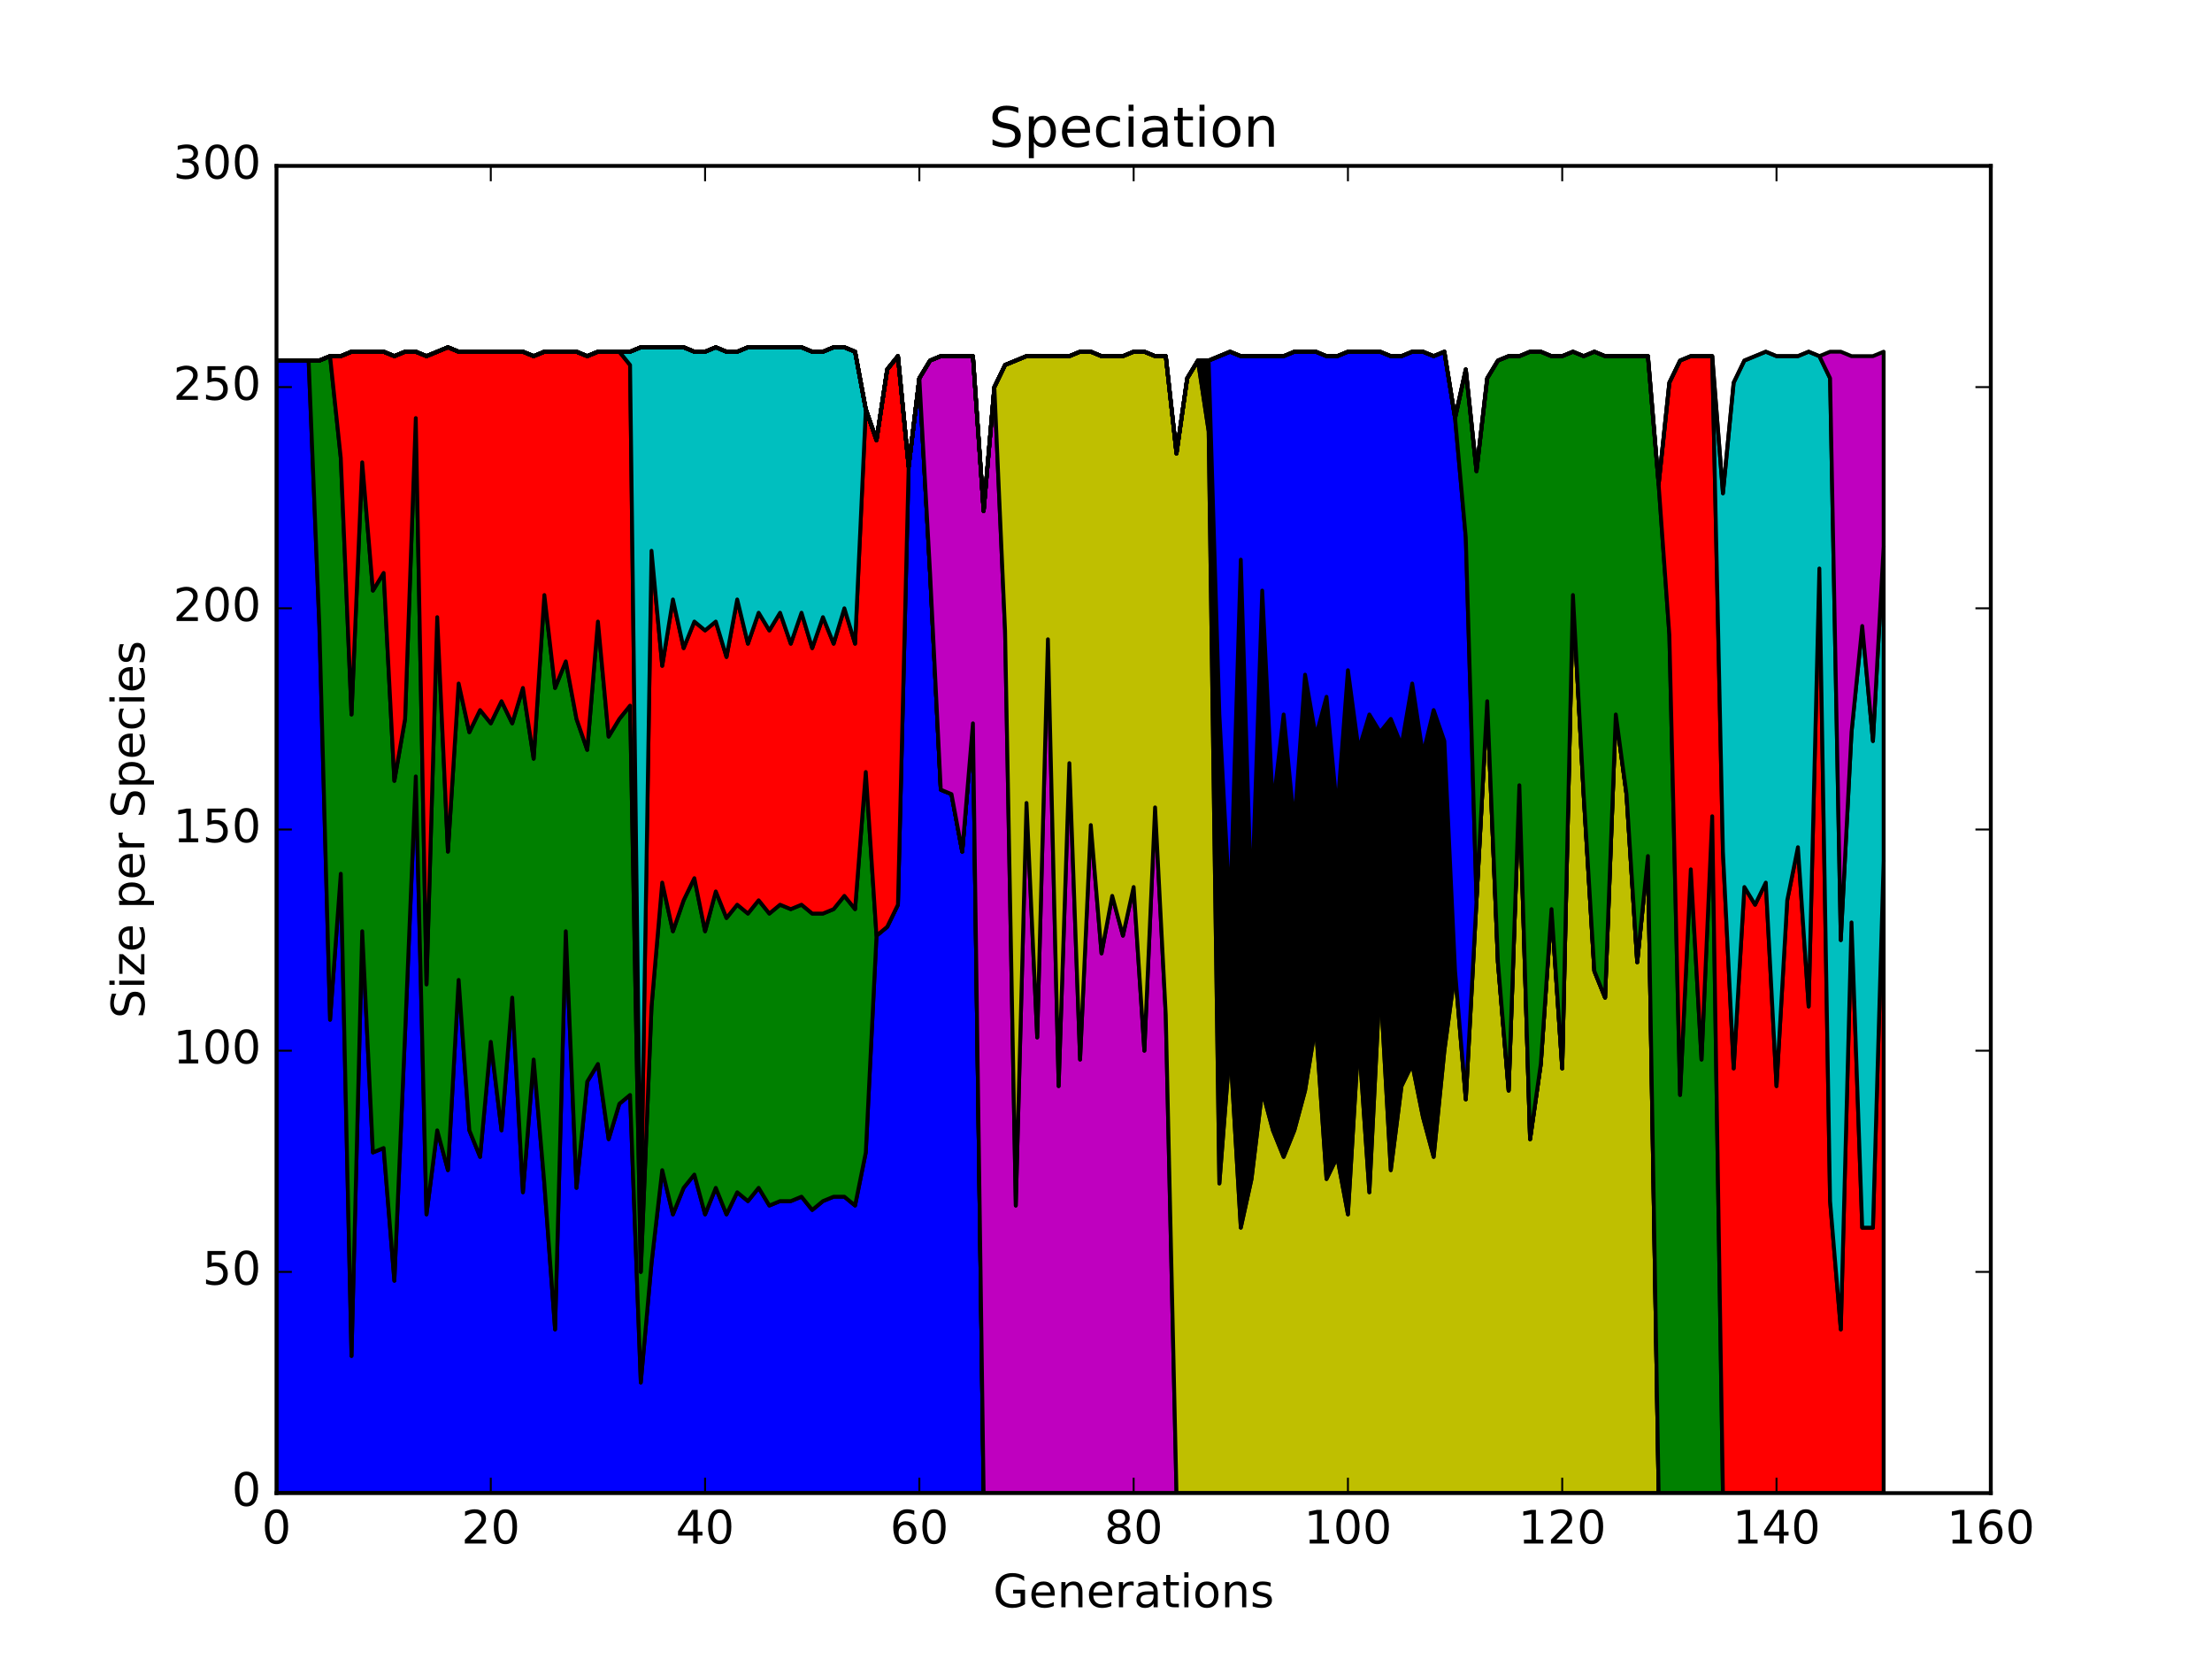 <?xml version="1.0" encoding="utf-8" standalone="no"?>
<!DOCTYPE svg PUBLIC "-//W3C//DTD SVG 1.1//EN"
  "http://www.w3.org/Graphics/SVG/1.1/DTD/svg11.dtd">
<!-- Created with matplotlib (http://matplotlib.org/) -->
<svg height="432pt" version="1.1" viewBox="0 0 576 432" width="576pt" xmlns="http://www.w3.org/2000/svg" xmlns:xlink="http://www.w3.org/1999/xlink">
 <defs>
  <style type="text/css">
*{stroke-linecap:butt;stroke-linejoin:round;stroke-miterlimit:100000;}
  </style>
 </defs>
 <g id="figure_1">
  <g id="patch_1">
   <path d="M 0 432 
L 576 432 
L 576 0 
L 0 0 
z
" style="fill:#ffffff;"/>
  </g>
  <g id="axes_1">
   <g id="patch_2">
    <path d="M 72 388.8 
L 518.4 388.8 
L 518.4 43.2 
L 72 43.2 
z
" style="fill:#ffffff;"/>
   </g>
   <g id="PolyCollection_1">
    <defs>
     <path d="M 72 -338.112 
L 72 -43.2 
L 74.79 -43.2 
L 77.58 -43.2 
L 80.37 -43.2 
L 83.16 -43.2 
L 85.95 -43.2 
L 88.74 -43.2 
L 91.53 -43.2 
L 94.32 -43.2 
L 97.11 -43.2 
L 99.9 -43.2 
L 102.69 -43.2 
L 105.48 -43.2 
L 108.27 -43.2 
L 111.06 -43.2 
L 113.85 -43.2 
L 116.64 -43.2 
L 119.43 -43.2 
L 122.22 -43.2 
L 125.01 -43.2 
L 127.8 -43.2 
L 130.59 -43.2 
L 133.38 -43.2 
L 136.17 -43.2 
L 138.96 -43.2 
L 141.75 -43.2 
L 144.54 -43.2 
L 147.33 -43.2 
L 150.12 -43.2 
L 152.91 -43.2 
L 155.7 -43.2 
L 158.49 -43.2 
L 161.28 -43.2 
L 164.07 -43.2 
L 166.86 -43.2 
L 169.65 -43.2 
L 172.44 -43.2 
L 175.23 -43.2 
L 178.02 -43.2 
L 180.81 -43.2 
L 183.6 -43.2 
L 186.39 -43.2 
L 189.18 -43.2 
L 191.97 -43.2 
L 194.76 -43.2 
L 197.55 -43.2 
L 200.34 -43.2 
L 203.13 -43.2 
L 205.92 -43.2 
L 208.71 -43.2 
L 211.5 -43.2 
L 214.29 -43.2 
L 217.08 -43.2 
L 219.87 -43.2 
L 222.66 -43.2 
L 225.45 -43.2 
L 228.24 -43.2 
L 231.03 -43.2 
L 233.82 -43.2 
L 236.61 -43.2 
L 239.4 -43.2 
L 242.19 -43.2 
L 244.98 -43.2 
L 247.77 -43.2 
L 250.56 -43.2 
L 253.35 -43.2 
L 256.14 -43.2 
L 258.93 -43.2 
L 261.72 -43.2 
L 264.51 -43.2 
L 267.3 -43.2 
L 270.09 -43.2 
L 272.88 -43.2 
L 275.67 -43.2 
L 278.46 -43.2 
L 281.25 -43.2 
L 284.04 -43.2 
L 286.83 -43.2 
L 289.62 -43.2 
L 292.41 -43.2 
L 295.2 -43.2 
L 297.99 -43.2 
L 300.78 -43.2 
L 303.57 -43.2 
L 306.36 -43.2 
L 309.15 -43.2 
L 311.94 -43.2 
L 314.73 -43.2 
L 317.52 -43.2 
L 320.31 -43.2 
L 323.1 -43.2 
L 325.89 -43.2 
L 328.68 -43.2 
L 331.47 -43.2 
L 334.26 -43.2 
L 337.05 -43.2 
L 339.84 -43.2 
L 342.63 -43.2 
L 345.42 -43.2 
L 348.21 -43.2 
L 351 -43.2 
L 353.79 -43.2 
L 356.58 -43.2 
L 359.37 -43.2 
L 362.16 -43.2 
L 364.95 -43.2 
L 367.74 -43.2 
L 370.53 -43.2 
L 373.32 -43.2 
L 376.11 -43.2 
L 378.9 -43.2 
L 381.69 -43.2 
L 384.48 -43.2 
L 387.27 -43.2 
L 390.06 -43.2 
L 392.85 -43.2 
L 395.64 -43.2 
L 398.43 -43.2 
L 401.22 -43.2 
L 404.01 -43.2 
L 406.8 -43.2 
L 409.59 -43.2 
L 412.38 -43.2 
L 415.17 -43.2 
L 417.96 -43.2 
L 420.75 -43.2 
L 423.54 -43.2 
L 426.33 -43.2 
L 429.12 -43.2 
L 431.91 -43.2 
L 434.7 -43.2 
L 437.49 -43.2 
L 440.28 -43.2 
L 443.07 -43.2 
L 445.86 -43.2 
L 448.65 -43.2 
L 451.44 -43.2 
L 454.23 -43.2 
L 457.02 -43.2 
L 459.81 -43.2 
L 462.6 -43.2 
L 465.39 -43.2 
L 468.18 -43.2 
L 470.97 -43.2 
L 473.76 -43.2 
L 476.55 -43.2 
L 479.34 -43.2 
L 482.13 -43.2 
L 484.92 -43.2 
L 487.71 -43.2 
L 490.5 -43.2 
L 490.5 -43.2 
L 490.5 -43.2 
L 487.71 -43.2 
L 484.92 -43.2 
L 482.13 -43.2 
L 479.34 -43.2 
L 476.55 -43.2 
L 473.76 -43.2 
L 470.97 -43.2 
L 468.18 -43.2 
L 465.39 -43.2 
L 462.6 -43.2 
L 459.81 -43.2 
L 457.02 -43.2 
L 454.23 -43.2 
L 451.44 -43.2 
L 448.65 -43.2 
L 445.86 -43.2 
L 443.07 -43.2 
L 440.28 -43.2 
L 437.49 -43.2 
L 434.7 -43.2 
L 431.91 -43.2 
L 429.12 -43.2 
L 426.33 -43.2 
L 423.54 -43.2 
L 420.75 -43.2 
L 417.96 -43.2 
L 415.17 -43.2 
L 412.38 -43.2 
L 409.59 -43.2 
L 406.8 -43.2 
L 404.01 -43.2 
L 401.22 -43.2 
L 398.43 -43.2 
L 395.64 -43.2 
L 392.85 -43.2 
L 390.06 -43.2 
L 387.27 -43.2 
L 384.48 -43.2 
L 381.69 -43.2 
L 378.9 -43.2 
L 376.11 -43.2 
L 373.32 -43.2 
L 370.53 -43.2 
L 367.74 -43.2 
L 364.95 -43.2 
L 362.16 -43.2 
L 359.37 -43.2 
L 356.58 -43.2 
L 353.79 -43.2 
L 351 -43.2 
L 348.21 -43.2 
L 345.42 -43.2 
L 342.63 -43.2 
L 339.84 -43.2 
L 337.05 -43.2 
L 334.26 -43.2 
L 331.47 -43.2 
L 328.68 -43.2 
L 325.89 -43.2 
L 323.1 -43.2 
L 320.31 -43.2 
L 317.52 -43.2 
L 314.73 -43.2 
L 311.94 -43.2 
L 309.15 -43.2 
L 306.36 -43.2 
L 303.57 -43.2 
L 300.78 -43.2 
L 297.99 -43.2 
L 295.2 -43.2 
L 292.41 -43.2 
L 289.62 -43.2 
L 286.83 -43.2 
L 284.04 -43.2 
L 281.25 -43.2 
L 278.46 -43.2 
L 275.67 -43.2 
L 272.88 -43.2 
L 270.09 -43.2 
L 267.3 -43.2 
L 264.51 -43.2 
L 261.72 -43.2 
L 258.93 -43.2 
L 256.14 -43.2 
L 253.35 -243.648 
L 250.56 -210.24 
L 247.77 -225.216 
L 244.98 -226.368 
L 242.19 -282.816 
L 239.4 -333.504 
L 236.61 -310.464 
L 233.82 -196.416 
L 231.03 -190.656 
L 228.24 -188.352 
L 225.45 -131.904 
L 222.66 -118.08 
L 219.87 -120.384 
L 217.08 -120.384 
L 214.29 -119.232 
L 211.5 -116.928 
L 208.71 -120.384 
L 205.92 -119.232 
L 203.13 -119.232 
L 200.34 -118.08 
L 197.55 -122.688 
L 194.76 -119.232 
L 191.97 -121.536 
L 189.18 -115.776 
L 186.39 -122.688 
L 183.6 -115.776 
L 180.81 -126.144 
L 178.02 -122.688 
L 175.23 -115.776 
L 172.44 -127.296 
L 169.65 -103.104 
L 166.86 -72 
L 164.07 -146.88 
L 161.28 -144.576 
L 158.49 -135.36 
L 155.7 -154.944 
L 152.91 -150.336 
L 150.12 -122.688 
L 147.33 -189.504 
L 144.54 -85.824 
L 141.75 -123.84 
L 138.96 -156.096 
L 136.17 -121.536 
L 133.38 -172.224 
L 130.59 -137.664 
L 127.8 -160.704 
L 125.01 -130.752 
L 122.22 -137.664 
L 119.43 -176.832 
L 116.64 -127.296 
L 113.85 -137.664 
L 111.06 -115.776 
L 108.27 -229.824 
L 105.48 -163.008 
L 102.69 -98.496 
L 99.9 -133.056 
L 97.11 -131.904 
L 94.32 -189.504 
L 91.53 -78.912 
L 88.74 -204.48 
L 85.95 -166.464 
L 83.16 -268.992 
L 80.37 -338.112 
L 77.58 -338.112 
L 74.79 -338.112 
L 72 -338.112 
z
" id="mf91f81f368" style="stroke:#000000;"/>
    </defs>
    <g clip-path="url(#p06f5f9e312)">
     <use style="fill:#0000ff;stroke:#000000;" x="0.0" xlink:href="#mf91f81f368" y="432.0"/>
    </g>
   </g>
   <g id="PolyCollection_2">
    <defs>
     <path d="M 72 -338.112 
L 72 -338.112 
L 74.79 -338.112 
L 77.58 -338.112 
L 80.37 -338.112 
L 83.16 -268.992 
L 85.95 -166.464 
L 88.74 -204.48 
L 91.53 -78.912 
L 94.32 -189.504 
L 97.11 -131.904 
L 99.9 -133.056 
L 102.69 -98.496 
L 105.48 -163.008 
L 108.27 -229.824 
L 111.06 -115.776 
L 113.85 -137.664 
L 116.64 -127.296 
L 119.43 -176.832 
L 122.22 -137.664 
L 125.01 -130.752 
L 127.8 -160.704 
L 130.59 -137.664 
L 133.38 -172.224 
L 136.17 -121.536 
L 138.96 -156.096 
L 141.75 -123.84 
L 144.54 -85.824 
L 147.33 -189.504 
L 150.12 -122.688 
L 152.91 -150.336 
L 155.7 -154.944 
L 158.49 -135.36 
L 161.28 -144.576 
L 164.07 -146.88 
L 166.86 -72 
L 169.65 -103.104 
L 172.44 -127.296 
L 175.23 -115.776 
L 178.02 -122.688 
L 180.81 -126.144 
L 183.6 -115.776 
L 186.39 -122.688 
L 189.18 -115.776 
L 191.97 -121.536 
L 194.76 -119.232 
L 197.55 -122.688 
L 200.34 -118.08 
L 203.13 -119.232 
L 205.92 -119.232 
L 208.71 -120.384 
L 211.5 -116.928 
L 214.29 -119.232 
L 217.08 -120.384 
L 219.87 -120.384 
L 222.66 -118.08 
L 225.45 -131.904 
L 228.24 -188.352 
L 231.03 -190.656 
L 233.82 -196.416 
L 236.61 -310.464 
L 239.4 -333.504 
L 242.19 -282.816 
L 244.98 -226.368 
L 247.77 -225.216 
L 250.56 -210.24 
L 253.35 -243.648 
L 256.14 -43.2 
L 258.93 -43.2 
L 261.72 -43.2 
L 264.51 -43.2 
L 267.3 -43.2 
L 270.09 -43.2 
L 272.88 -43.2 
L 275.67 -43.2 
L 278.46 -43.2 
L 281.25 -43.2 
L 284.04 -43.2 
L 286.83 -43.2 
L 289.62 -43.2 
L 292.41 -43.2 
L 295.2 -43.2 
L 297.99 -43.2 
L 300.78 -43.2 
L 303.57 -43.2 
L 306.36 -43.2 
L 309.15 -43.2 
L 311.94 -43.2 
L 314.73 -43.2 
L 317.52 -43.2 
L 320.31 -43.2 
L 323.1 -43.2 
L 325.89 -43.2 
L 328.68 -43.2 
L 331.47 -43.2 
L 334.26 -43.2 
L 337.05 -43.2 
L 339.84 -43.2 
L 342.63 -43.2 
L 345.42 -43.2 
L 348.21 -43.2 
L 351 -43.2 
L 353.79 -43.2 
L 356.58 -43.2 
L 359.37 -43.2 
L 362.16 -43.2 
L 364.95 -43.2 
L 367.74 -43.2 
L 370.53 -43.2 
L 373.32 -43.2 
L 376.11 -43.2 
L 378.9 -43.2 
L 381.69 -43.2 
L 384.48 -43.2 
L 387.27 -43.2 
L 390.06 -43.2 
L 392.85 -43.2 
L 395.64 -43.2 
L 398.43 -43.2 
L 401.22 -43.2 
L 404.01 -43.2 
L 406.8 -43.2 
L 409.59 -43.2 
L 412.38 -43.2 
L 415.17 -43.2 
L 417.96 -43.2 
L 420.75 -43.2 
L 423.54 -43.2 
L 426.33 -43.2 
L 429.12 -43.2 
L 431.91 -43.2 
L 434.7 -43.2 
L 437.49 -43.2 
L 440.28 -43.2 
L 443.07 -43.2 
L 445.86 -43.2 
L 448.65 -43.2 
L 451.44 -43.2 
L 454.23 -43.2 
L 457.02 -43.2 
L 459.81 -43.2 
L 462.6 -43.2 
L 465.39 -43.2 
L 468.18 -43.2 
L 470.97 -43.2 
L 473.76 -43.2 
L 476.55 -43.2 
L 479.34 -43.2 
L 482.13 -43.2 
L 484.92 -43.2 
L 487.71 -43.2 
L 490.5 -43.2 
L 490.5 -43.2 
L 490.5 -43.2 
L 487.71 -43.2 
L 484.92 -43.2 
L 482.13 -43.2 
L 479.34 -43.2 
L 476.55 -43.2 
L 473.76 -43.2 
L 470.97 -43.2 
L 468.18 -43.2 
L 465.39 -43.2 
L 462.6 -43.2 
L 459.81 -43.2 
L 457.02 -43.2 
L 454.23 -43.2 
L 451.44 -43.2 
L 448.65 -43.2 
L 445.86 -43.2 
L 443.07 -43.2 
L 440.28 -43.2 
L 437.49 -43.2 
L 434.7 -43.2 
L 431.91 -43.2 
L 429.12 -43.2 
L 426.33 -43.2 
L 423.54 -43.2 
L 420.75 -43.2 
L 417.96 -43.2 
L 415.17 -43.2 
L 412.38 -43.2 
L 409.59 -43.2 
L 406.8 -43.2 
L 404.01 -43.2 
L 401.22 -43.2 
L 398.43 -43.2 
L 395.64 -43.2 
L 392.85 -43.2 
L 390.06 -43.2 
L 387.27 -43.2 
L 384.48 -43.2 
L 381.69 -43.2 
L 378.9 -43.2 
L 376.11 -43.2 
L 373.32 -43.2 
L 370.53 -43.2 
L 367.74 -43.2 
L 364.95 -43.2 
L 362.16 -43.2 
L 359.37 -43.2 
L 356.58 -43.2 
L 353.79 -43.2 
L 351 -43.2 
L 348.21 -43.2 
L 345.42 -43.2 
L 342.63 -43.2 
L 339.84 -43.2 
L 337.05 -43.2 
L 334.26 -43.2 
L 331.47 -43.2 
L 328.68 -43.2 
L 325.89 -43.2 
L 323.1 -43.2 
L 320.31 -43.2 
L 317.52 -43.2 
L 314.73 -43.2 
L 311.94 -43.2 
L 309.15 -43.2 
L 306.36 -43.2 
L 303.57 -43.2 
L 300.78 -43.2 
L 297.99 -43.2 
L 295.2 -43.2 
L 292.41 -43.2 
L 289.62 -43.2 
L 286.83 -43.2 
L 284.04 -43.2 
L 281.25 -43.2 
L 278.46 -43.2 
L 275.67 -43.2 
L 272.88 -43.2 
L 270.09 -43.2 
L 267.3 -43.2 
L 264.51 -43.2 
L 261.72 -43.2 
L 258.93 -43.2 
L 256.14 -43.2 
L 253.35 -243.648 
L 250.56 -210.24 
L 247.77 -225.216 
L 244.98 -226.368 
L 242.19 -282.816 
L 239.4 -333.504 
L 236.61 -310.464 
L 233.82 -196.416 
L 231.03 -190.656 
L 228.24 -188.352 
L 225.45 -230.976 
L 222.66 -195.264 
L 219.87 -198.72 
L 217.08 -195.264 
L 214.29 -194.112 
L 211.5 -194.112 
L 208.71 -196.416 
L 205.92 -195.264 
L 203.13 -196.416 
L 200.34 -194.112 
L 197.55 -197.568 
L 194.76 -194.112 
L 191.97 -196.416 
L 189.18 -192.96 
L 186.39 -199.872 
L 183.6 -189.504 
L 180.81 -203.328 
L 178.02 -197.568 
L 175.23 -189.504 
L 172.44 -202.176 
L 169.65 -169.92 
L 166.86 -100.8 
L 164.07 -248.256 
L 161.28 -244.8 
L 158.49 -240.192 
L 155.7 -270.144 
L 152.91 -236.736 
L 150.12 -244.8 
L 147.33 -259.776 
L 144.54 -252.864 
L 141.75 -277.056 
L 138.96 -234.432 
L 136.17 -252.864 
L 133.38 -243.648 
L 130.59 -249.408 
L 127.8 -243.648 
L 125.01 -247.104 
L 122.22 -241.344 
L 119.43 -254.016 
L 116.64 -210.24 
L 113.85 -271.296 
L 111.06 -175.68 
L 108.27 -323.136 
L 105.48 -244.8 
L 102.69 -228.672 
L 99.9 -282.816 
L 97.11 -278.208 
L 94.32 -311.616 
L 91.53 -245.952 
L 88.74 -312.768 
L 85.95 -339.264 
L 83.16 -338.112 
L 80.37 -338.112 
L 77.58 -338.112 
L 74.79 -338.112 
L 72 -338.112 
z
" id="m25c1bfbdc3" style="stroke:#000000;"/>
    </defs>
    <g clip-path="url(#p06f5f9e312)">
     <use style="fill:#008000;stroke:#000000;" x="0.0" xlink:href="#m25c1bfbdc3" y="432.0"/>
    </g>
   </g>
   <g id="PolyCollection_3">
    <defs>
     <path d="M 72 -338.112 
L 72 -338.112 
L 74.79 -338.112 
L 77.58 -338.112 
L 80.37 -338.112 
L 83.16 -338.112 
L 85.95 -339.264 
L 88.74 -312.768 
L 91.53 -245.952 
L 94.32 -311.616 
L 97.11 -278.208 
L 99.9 -282.816 
L 102.69 -228.672 
L 105.48 -244.8 
L 108.27 -323.136 
L 111.06 -175.68 
L 113.85 -271.296 
L 116.64 -210.24 
L 119.43 -254.016 
L 122.22 -241.344 
L 125.01 -247.104 
L 127.8 -243.648 
L 130.59 -249.408 
L 133.38 -243.648 
L 136.17 -252.864 
L 138.96 -234.432 
L 141.75 -277.056 
L 144.54 -252.864 
L 147.33 -259.776 
L 150.12 -244.8 
L 152.91 -236.736 
L 155.7 -270.144 
L 158.49 -240.192 
L 161.28 -244.8 
L 164.07 -248.256 
L 166.86 -100.8 
L 169.65 -169.92 
L 172.44 -202.176 
L 175.23 -189.504 
L 178.02 -197.568 
L 180.81 -203.328 
L 183.6 -189.504 
L 186.39 -199.872 
L 189.18 -192.96 
L 191.97 -196.416 
L 194.76 -194.112 
L 197.55 -197.568 
L 200.34 -194.112 
L 203.13 -196.416 
L 205.92 -195.264 
L 208.71 -196.416 
L 211.5 -194.112 
L 214.29 -194.112 
L 217.08 -195.264 
L 219.87 -198.72 
L 222.66 -195.264 
L 225.45 -230.976 
L 228.24 -188.352 
L 231.03 -190.656 
L 233.82 -196.416 
L 236.61 -310.464 
L 239.4 -333.504 
L 242.19 -282.816 
L 244.98 -226.368 
L 247.77 -225.216 
L 250.56 -210.24 
L 253.35 -243.648 
L 256.14 -43.2 
L 258.93 -43.2 
L 261.72 -43.2 
L 264.51 -43.2 
L 267.3 -43.2 
L 270.09 -43.2 
L 272.88 -43.2 
L 275.67 -43.2 
L 278.46 -43.2 
L 281.25 -43.2 
L 284.04 -43.2 
L 286.83 -43.2 
L 289.62 -43.2 
L 292.41 -43.2 
L 295.2 -43.2 
L 297.99 -43.2 
L 300.78 -43.2 
L 303.57 -43.2 
L 306.36 -43.2 
L 309.15 -43.2 
L 311.94 -43.2 
L 314.73 -43.2 
L 317.52 -43.2 
L 320.31 -43.2 
L 323.1 -43.2 
L 325.89 -43.2 
L 328.68 -43.2 
L 331.47 -43.2 
L 334.26 -43.2 
L 337.05 -43.2 
L 339.84 -43.2 
L 342.63 -43.2 
L 345.42 -43.2 
L 348.21 -43.2 
L 351 -43.2 
L 353.79 -43.2 
L 356.58 -43.2 
L 359.37 -43.2 
L 362.16 -43.2 
L 364.95 -43.2 
L 367.74 -43.2 
L 370.53 -43.2 
L 373.32 -43.2 
L 376.11 -43.2 
L 378.9 -43.2 
L 381.69 -43.2 
L 384.48 -43.2 
L 387.27 -43.2 
L 390.06 -43.2 
L 392.85 -43.2 
L 395.64 -43.2 
L 398.43 -43.2 
L 401.22 -43.2 
L 404.01 -43.2 
L 406.8 -43.2 
L 409.59 -43.2 
L 412.38 -43.2 
L 415.17 -43.2 
L 417.96 -43.2 
L 420.75 -43.2 
L 423.54 -43.2 
L 426.33 -43.2 
L 429.12 -43.2 
L 431.91 -43.2 
L 434.7 -43.2 
L 437.49 -43.2 
L 440.28 -43.2 
L 443.07 -43.2 
L 445.86 -43.2 
L 448.65 -43.2 
L 451.44 -43.2 
L 454.23 -43.2 
L 457.02 -43.2 
L 459.81 -43.2 
L 462.6 -43.2 
L 465.39 -43.2 
L 468.18 -43.2 
L 470.97 -43.2 
L 473.76 -43.2 
L 476.55 -43.2 
L 479.34 -43.2 
L 482.13 -43.2 
L 484.92 -43.2 
L 487.71 -43.2 
L 490.5 -43.2 
L 490.5 -43.2 
L 490.5 -43.2 
L 487.71 -43.2 
L 484.92 -43.2 
L 482.13 -43.2 
L 479.34 -43.2 
L 476.55 -43.2 
L 473.76 -43.2 
L 470.97 -43.2 
L 468.18 -43.2 
L 465.39 -43.2 
L 462.6 -43.2 
L 459.81 -43.2 
L 457.02 -43.2 
L 454.23 -43.2 
L 451.44 -43.2 
L 448.65 -43.2 
L 445.86 -43.2 
L 443.07 -43.2 
L 440.28 -43.2 
L 437.49 -43.2 
L 434.7 -43.2 
L 431.91 -43.2 
L 429.12 -43.2 
L 426.33 -43.2 
L 423.54 -43.2 
L 420.75 -43.2 
L 417.96 -43.2 
L 415.17 -43.2 
L 412.38 -43.2 
L 409.59 -43.2 
L 406.8 -43.2 
L 404.01 -43.2 
L 401.22 -43.2 
L 398.43 -43.2 
L 395.64 -43.2 
L 392.85 -43.2 
L 390.06 -43.2 
L 387.27 -43.2 
L 384.48 -43.2 
L 381.69 -43.2 
L 378.9 -43.2 
L 376.11 -43.2 
L 373.32 -43.2 
L 370.53 -43.2 
L 367.74 -43.2 
L 364.95 -43.2 
L 362.16 -43.2 
L 359.37 -43.2 
L 356.58 -43.2 
L 353.79 -43.2 
L 351 -43.2 
L 348.21 -43.2 
L 345.42 -43.2 
L 342.63 -43.2 
L 339.84 -43.2 
L 337.05 -43.2 
L 334.26 -43.2 
L 331.47 -43.2 
L 328.68 -43.2 
L 325.89 -43.2 
L 323.1 -43.2 
L 320.31 -43.2 
L 317.52 -43.2 
L 314.73 -43.2 
L 311.94 -43.2 
L 309.15 -43.2 
L 306.36 -43.2 
L 303.57 -43.2 
L 300.78 -43.2 
L 297.99 -43.2 
L 295.2 -43.2 
L 292.41 -43.2 
L 289.62 -43.2 
L 286.83 -43.2 
L 284.04 -43.2 
L 281.25 -43.2 
L 278.46 -43.2 
L 275.67 -43.2 
L 272.88 -43.2 
L 270.09 -43.2 
L 267.3 -43.2 
L 264.51 -43.2 
L 261.72 -43.2 
L 258.93 -43.2 
L 256.14 -43.2 
L 253.35 -243.648 
L 250.56 -210.24 
L 247.77 -225.216 
L 244.98 -226.368 
L 242.19 -282.816 
L 239.4 -333.504 
L 236.61 -310.464 
L 233.82 -339.264 
L 231.03 -335.808 
L 228.24 -317.376 
L 225.45 -325.44 
L 222.66 -264.384 
L 219.87 -273.6 
L 217.08 -264.384 
L 214.29 -271.296 
L 211.5 -263.232 
L 208.71 -272.448 
L 205.92 -264.384 
L 203.13 -272.448 
L 200.34 -267.84 
L 197.55 -272.448 
L 194.76 -264.384 
L 191.97 -275.904 
L 189.18 -260.928 
L 186.39 -270.144 
L 183.6 -267.84 
L 180.81 -270.144 
L 178.02 -263.232 
L 175.23 -275.904 
L 172.44 -258.624 
L 169.65 -288.576 
L 166.86 -114.624 
L 164.07 -336.96 
L 161.28 -340.416 
L 158.49 -340.416 
L 155.7 -340.416 
L 152.91 -339.264 
L 150.12 -340.416 
L 147.33 -340.416 
L 144.54 -340.416 
L 141.75 -340.416 
L 138.96 -339.264 
L 136.17 -340.416 
L 133.38 -340.416 
L 130.59 -340.416 
L 127.8 -340.416 
L 125.01 -340.416 
L 122.22 -340.416 
L 119.43 -340.416 
L 116.64 -341.568 
L 113.85 -340.416 
L 111.06 -339.264 
L 108.27 -340.416 
L 105.48 -340.416 
L 102.69 -339.264 
L 99.9 -340.416 
L 97.11 -340.416 
L 94.32 -340.416 
L 91.53 -340.416 
L 88.74 -339.264 
L 85.95 -339.264 
L 83.16 -338.112 
L 80.37 -338.112 
L 77.58 -338.112 
L 74.79 -338.112 
L 72 -338.112 
z
" id="me7c2d1c481" style="stroke:#000000;"/>
    </defs>
    <g clip-path="url(#p06f5f9e312)">
     <use style="fill:#ff0000;stroke:#000000;" x="0.0" xlink:href="#me7c2d1c481" y="432.0"/>
    </g>
   </g>
   <g id="PolyCollection_4">
    <defs>
     <path d="M 72 -338.112 
L 72 -338.112 
L 74.79 -338.112 
L 77.58 -338.112 
L 80.37 -338.112 
L 83.16 -338.112 
L 85.95 -339.264 
L 88.74 -339.264 
L 91.53 -340.416 
L 94.32 -340.416 
L 97.11 -340.416 
L 99.9 -340.416 
L 102.69 -339.264 
L 105.48 -340.416 
L 108.27 -340.416 
L 111.06 -339.264 
L 113.85 -340.416 
L 116.64 -341.568 
L 119.43 -340.416 
L 122.22 -340.416 
L 125.01 -340.416 
L 127.8 -340.416 
L 130.59 -340.416 
L 133.38 -340.416 
L 136.17 -340.416 
L 138.96 -339.264 
L 141.75 -340.416 
L 144.54 -340.416 
L 147.33 -340.416 
L 150.12 -340.416 
L 152.91 -339.264 
L 155.7 -340.416 
L 158.49 -340.416 
L 161.28 -340.416 
L 164.07 -336.96 
L 166.86 -114.624 
L 169.65 -288.576 
L 172.44 -258.624 
L 175.23 -275.904 
L 178.02 -263.232 
L 180.81 -270.144 
L 183.6 -267.84 
L 186.39 -270.144 
L 189.18 -260.928 
L 191.97 -275.904 
L 194.76 -264.384 
L 197.55 -272.448 
L 200.34 -267.84 
L 203.13 -272.448 
L 205.92 -264.384 
L 208.71 -272.448 
L 211.5 -263.232 
L 214.29 -271.296 
L 217.08 -264.384 
L 219.87 -273.6 
L 222.66 -264.384 
L 225.45 -325.44 
L 228.24 -317.376 
L 231.03 -335.808 
L 233.82 -339.264 
L 236.61 -310.464 
L 239.4 -333.504 
L 242.19 -282.816 
L 244.98 -226.368 
L 247.77 -225.216 
L 250.56 -210.24 
L 253.35 -243.648 
L 256.14 -43.2 
L 258.93 -43.2 
L 261.72 -43.2 
L 264.51 -43.2 
L 267.3 -43.2 
L 270.09 -43.2 
L 272.88 -43.2 
L 275.67 -43.2 
L 278.46 -43.2 
L 281.25 -43.2 
L 284.04 -43.2 
L 286.83 -43.2 
L 289.62 -43.2 
L 292.41 -43.2 
L 295.2 -43.2 
L 297.99 -43.2 
L 300.78 -43.2 
L 303.57 -43.2 
L 306.36 -43.2 
L 309.15 -43.2 
L 311.94 -43.2 
L 314.73 -43.2 
L 317.52 -43.2 
L 320.31 -43.2 
L 323.1 -43.2 
L 325.89 -43.2 
L 328.68 -43.2 
L 331.47 -43.2 
L 334.26 -43.2 
L 337.05 -43.2 
L 339.84 -43.2 
L 342.63 -43.2 
L 345.42 -43.2 
L 348.21 -43.2 
L 351 -43.2 
L 353.79 -43.2 
L 356.58 -43.2 
L 359.37 -43.2 
L 362.16 -43.2 
L 364.95 -43.2 
L 367.74 -43.2 
L 370.53 -43.2 
L 373.32 -43.2 
L 376.11 -43.2 
L 378.9 -43.2 
L 381.69 -43.2 
L 384.48 -43.2 
L 387.27 -43.2 
L 390.06 -43.2 
L 392.85 -43.2 
L 395.64 -43.2 
L 398.43 -43.2 
L 401.22 -43.2 
L 404.01 -43.2 
L 406.8 -43.2 
L 409.59 -43.2 
L 412.38 -43.2 
L 415.17 -43.2 
L 417.96 -43.2 
L 420.75 -43.2 
L 423.54 -43.2 
L 426.33 -43.2 
L 429.12 -43.2 
L 431.91 -43.2 
L 434.7 -43.2 
L 437.49 -43.2 
L 440.28 -43.2 
L 443.07 -43.2 
L 445.86 -43.2 
L 448.65 -43.2 
L 451.44 -43.2 
L 454.23 -43.2 
L 457.02 -43.2 
L 459.81 -43.2 
L 462.6 -43.2 
L 465.39 -43.2 
L 468.18 -43.2 
L 470.97 -43.2 
L 473.76 -43.2 
L 476.55 -43.2 
L 479.34 -43.2 
L 482.13 -43.2 
L 484.92 -43.2 
L 487.71 -43.2 
L 490.5 -43.2 
L 490.5 -43.2 
L 490.5 -43.2 
L 487.71 -43.2 
L 484.92 -43.2 
L 482.13 -43.2 
L 479.34 -43.2 
L 476.55 -43.2 
L 473.76 -43.2 
L 470.97 -43.2 
L 468.18 -43.2 
L 465.39 -43.2 
L 462.6 -43.2 
L 459.81 -43.2 
L 457.02 -43.2 
L 454.23 -43.2 
L 451.44 -43.2 
L 448.65 -43.2 
L 445.86 -43.2 
L 443.07 -43.2 
L 440.28 -43.2 
L 437.49 -43.2 
L 434.7 -43.2 
L 431.91 -43.2 
L 429.12 -43.2 
L 426.33 -43.2 
L 423.54 -43.2 
L 420.75 -43.2 
L 417.96 -43.2 
L 415.17 -43.2 
L 412.38 -43.2 
L 409.59 -43.2 
L 406.8 -43.2 
L 404.01 -43.2 
L 401.22 -43.2 
L 398.43 -43.2 
L 395.64 -43.2 
L 392.85 -43.2 
L 390.06 -43.2 
L 387.27 -43.2 
L 384.48 -43.2 
L 381.69 -43.2 
L 378.9 -43.2 
L 376.11 -43.2 
L 373.32 -43.2 
L 370.53 -43.2 
L 367.74 -43.2 
L 364.95 -43.2 
L 362.16 -43.2 
L 359.37 -43.2 
L 356.58 -43.2 
L 353.79 -43.2 
L 351 -43.2 
L 348.21 -43.2 
L 345.42 -43.2 
L 342.63 -43.2 
L 339.84 -43.2 
L 337.05 -43.2 
L 334.26 -43.2 
L 331.47 -43.2 
L 328.68 -43.2 
L 325.89 -43.2 
L 323.1 -43.2 
L 320.31 -43.2 
L 317.52 -43.2 
L 314.73 -43.2 
L 311.94 -43.2 
L 309.15 -43.2 
L 306.36 -43.2 
L 303.57 -43.2 
L 300.78 -43.2 
L 297.99 -43.2 
L 295.2 -43.2 
L 292.41 -43.2 
L 289.62 -43.2 
L 286.83 -43.2 
L 284.04 -43.2 
L 281.25 -43.2 
L 278.46 -43.2 
L 275.67 -43.2 
L 272.88 -43.2 
L 270.09 -43.2 
L 267.3 -43.2 
L 264.51 -43.2 
L 261.72 -43.2 
L 258.93 -43.2 
L 256.14 -43.2 
L 253.35 -243.648 
L 250.56 -210.24 
L 247.77 -225.216 
L 244.98 -226.368 
L 242.19 -282.816 
L 239.4 -333.504 
L 236.61 -310.464 
L 233.82 -339.264 
L 231.03 -335.808 
L 228.24 -317.376 
L 225.45 -325.44 
L 222.66 -340.416 
L 219.87 -341.568 
L 217.08 -341.568 
L 214.29 -340.416 
L 211.5 -340.416 
L 208.71 -341.568 
L 205.92 -341.568 
L 203.13 -341.568 
L 200.34 -341.568 
L 197.55 -341.568 
L 194.76 -341.568 
L 191.97 -340.416 
L 189.18 -340.416 
L 186.39 -341.568 
L 183.6 -340.416 
L 180.81 -340.416 
L 178.02 -341.568 
L 175.23 -341.568 
L 172.44 -341.568 
L 169.65 -341.568 
L 166.86 -341.568 
L 164.07 -340.416 
L 161.28 -340.416 
L 158.49 -340.416 
L 155.7 -340.416 
L 152.91 -339.264 
L 150.12 -340.416 
L 147.33 -340.416 
L 144.54 -340.416 
L 141.75 -340.416 
L 138.96 -339.264 
L 136.17 -340.416 
L 133.38 -340.416 
L 130.59 -340.416 
L 127.8 -340.416 
L 125.01 -340.416 
L 122.22 -340.416 
L 119.43 -340.416 
L 116.64 -341.568 
L 113.85 -340.416 
L 111.06 -339.264 
L 108.27 -340.416 
L 105.48 -340.416 
L 102.69 -339.264 
L 99.9 -340.416 
L 97.11 -340.416 
L 94.32 -340.416 
L 91.53 -340.416 
L 88.74 -339.264 
L 85.95 -339.264 
L 83.16 -338.112 
L 80.37 -338.112 
L 77.58 -338.112 
L 74.79 -338.112 
L 72 -338.112 
z
" id="m629dce1035" style="stroke:#000000;"/>
    </defs>
    <g clip-path="url(#p06f5f9e312)">
     <use style="fill:#00bfbf;stroke:#000000;" x="0.0" xlink:href="#m629dce1035" y="432.0"/>
    </g>
   </g>
   <g id="PolyCollection_5">
    <defs>
     <path d="M 72 -338.112 
L 72 -338.112 
L 74.79 -338.112 
L 77.58 -338.112 
L 80.37 -338.112 
L 83.16 -338.112 
L 85.95 -339.264 
L 88.74 -339.264 
L 91.53 -340.416 
L 94.32 -340.416 
L 97.11 -340.416 
L 99.9 -340.416 
L 102.69 -339.264 
L 105.48 -340.416 
L 108.27 -340.416 
L 111.06 -339.264 
L 113.85 -340.416 
L 116.64 -341.568 
L 119.43 -340.416 
L 122.22 -340.416 
L 125.01 -340.416 
L 127.8 -340.416 
L 130.59 -340.416 
L 133.38 -340.416 
L 136.17 -340.416 
L 138.96 -339.264 
L 141.75 -340.416 
L 144.54 -340.416 
L 147.33 -340.416 
L 150.12 -340.416 
L 152.91 -339.264 
L 155.7 -340.416 
L 158.49 -340.416 
L 161.28 -340.416 
L 164.07 -340.416 
L 166.86 -341.568 
L 169.65 -341.568 
L 172.44 -341.568 
L 175.23 -341.568 
L 178.02 -341.568 
L 180.81 -340.416 
L 183.6 -340.416 
L 186.39 -341.568 
L 189.18 -340.416 
L 191.97 -340.416 
L 194.76 -341.568 
L 197.55 -341.568 
L 200.34 -341.568 
L 203.13 -341.568 
L 205.92 -341.568 
L 208.71 -341.568 
L 211.5 -340.416 
L 214.29 -340.416 
L 217.08 -341.568 
L 219.87 -341.568 
L 222.66 -340.416 
L 225.45 -325.44 
L 228.24 -317.376 
L 231.03 -335.808 
L 233.82 -339.264 
L 236.61 -310.464 
L 239.4 -333.504 
L 242.19 -282.816 
L 244.98 -226.368 
L 247.77 -225.216 
L 250.56 -210.24 
L 253.35 -243.648 
L 256.14 -43.2 
L 258.93 -43.2 
L 261.72 -43.2 
L 264.51 -43.2 
L 267.3 -43.2 
L 270.09 -43.2 
L 272.88 -43.2 
L 275.67 -43.2 
L 278.46 -43.2 
L 281.25 -43.2 
L 284.04 -43.2 
L 286.83 -43.2 
L 289.62 -43.2 
L 292.41 -43.2 
L 295.2 -43.2 
L 297.99 -43.2 
L 300.78 -43.2 
L 303.57 -43.2 
L 306.36 -43.2 
L 309.15 -43.2 
L 311.94 -43.2 
L 314.73 -43.2 
L 317.52 -43.2 
L 320.31 -43.2 
L 323.1 -43.2 
L 325.89 -43.2 
L 328.68 -43.2 
L 331.47 -43.2 
L 334.26 -43.2 
L 337.05 -43.2 
L 339.84 -43.2 
L 342.63 -43.2 
L 345.42 -43.2 
L 348.21 -43.2 
L 351 -43.2 
L 353.79 -43.2 
L 356.58 -43.2 
L 359.37 -43.2 
L 362.16 -43.2 
L 364.95 -43.2 
L 367.74 -43.2 
L 370.53 -43.2 
L 373.32 -43.2 
L 376.11 -43.2 
L 378.9 -43.2 
L 381.69 -43.2 
L 384.48 -43.2 
L 387.27 -43.2 
L 390.06 -43.2 
L 392.85 -43.2 
L 395.64 -43.2 
L 398.43 -43.2 
L 401.22 -43.2 
L 404.01 -43.2 
L 406.8 -43.2 
L 409.59 -43.2 
L 412.38 -43.2 
L 415.17 -43.2 
L 417.96 -43.2 
L 420.75 -43.2 
L 423.54 -43.2 
L 426.33 -43.2 
L 429.12 -43.2 
L 431.91 -43.2 
L 434.7 -43.2 
L 437.49 -43.2 
L 440.28 -43.2 
L 443.07 -43.2 
L 445.86 -43.2 
L 448.65 -43.2 
L 451.44 -43.2 
L 454.23 -43.2 
L 457.02 -43.2 
L 459.81 -43.2 
L 462.6 -43.2 
L 465.39 -43.2 
L 468.18 -43.2 
L 470.97 -43.2 
L 473.76 -43.2 
L 476.55 -43.2 
L 479.34 -43.2 
L 482.13 -43.2 
L 484.92 -43.2 
L 487.71 -43.2 
L 490.5 -43.2 
L 490.5 -43.2 
L 490.5 -43.2 
L 487.71 -43.2 
L 484.92 -43.2 
L 482.13 -43.2 
L 479.34 -43.2 
L 476.55 -43.2 
L 473.76 -43.2 
L 470.97 -43.2 
L 468.18 -43.2 
L 465.39 -43.2 
L 462.6 -43.2 
L 459.81 -43.2 
L 457.02 -43.2 
L 454.23 -43.2 
L 451.44 -43.2 
L 448.65 -43.2 
L 445.86 -43.2 
L 443.07 -43.2 
L 440.28 -43.2 
L 437.49 -43.2 
L 434.7 -43.2 
L 431.91 -43.2 
L 429.12 -43.2 
L 426.33 -43.2 
L 423.54 -43.2 
L 420.75 -43.2 
L 417.96 -43.2 
L 415.17 -43.2 
L 412.38 -43.2 
L 409.59 -43.2 
L 406.8 -43.2 
L 404.01 -43.2 
L 401.22 -43.2 
L 398.43 -43.2 
L 395.64 -43.2 
L 392.85 -43.2 
L 390.06 -43.2 
L 387.27 -43.2 
L 384.48 -43.2 
L 381.69 -43.2 
L 378.9 -43.2 
L 376.11 -43.2 
L 373.32 -43.2 
L 370.53 -43.2 
L 367.74 -43.2 
L 364.95 -43.2 
L 362.16 -43.2 
L 359.37 -43.2 
L 356.58 -43.2 
L 353.79 -43.2 
L 351 -43.2 
L 348.21 -43.2 
L 345.42 -43.2 
L 342.63 -43.2 
L 339.84 -43.2 
L 337.05 -43.2 
L 334.26 -43.2 
L 331.47 -43.2 
L 328.68 -43.2 
L 325.89 -43.2 
L 323.1 -43.2 
L 320.31 -43.2 
L 317.52 -43.2 
L 314.73 -43.2 
L 311.94 -43.2 
L 309.15 -43.2 
L 306.36 -43.2 
L 303.57 -167.616 
L 300.78 -221.76 
L 297.99 -158.4 
L 295.2 -201.024 
L 292.41 -188.352 
L 289.62 -198.72 
L 286.83 -183.744 
L 284.04 -217.152 
L 281.25 -156.096 
L 278.46 -233.28 
L 275.67 -149.184 
L 272.88 -265.536 
L 270.09 -161.856 
L 267.3 -222.912 
L 264.51 -118.08 
L 261.72 -267.84 
L 258.93 -331.2 
L 256.14 -298.944 
L 253.35 -339.264 
L 250.56 -339.264 
L 247.77 -339.264 
L 244.98 -339.264 
L 242.19 -338.112 
L 239.4 -333.504 
L 236.61 -310.464 
L 233.82 -339.264 
L 231.03 -335.808 
L 228.24 -317.376 
L 225.45 -325.44 
L 222.66 -340.416 
L 219.87 -341.568 
L 217.08 -341.568 
L 214.29 -340.416 
L 211.5 -340.416 
L 208.71 -341.568 
L 205.92 -341.568 
L 203.13 -341.568 
L 200.34 -341.568 
L 197.55 -341.568 
L 194.76 -341.568 
L 191.97 -340.416 
L 189.18 -340.416 
L 186.39 -341.568 
L 183.6 -340.416 
L 180.81 -340.416 
L 178.02 -341.568 
L 175.23 -341.568 
L 172.44 -341.568 
L 169.65 -341.568 
L 166.86 -341.568 
L 164.07 -340.416 
L 161.28 -340.416 
L 158.49 -340.416 
L 155.7 -340.416 
L 152.91 -339.264 
L 150.12 -340.416 
L 147.33 -340.416 
L 144.54 -340.416 
L 141.75 -340.416 
L 138.96 -339.264 
L 136.17 -340.416 
L 133.38 -340.416 
L 130.59 -340.416 
L 127.8 -340.416 
L 125.01 -340.416 
L 122.22 -340.416 
L 119.43 -340.416 
L 116.64 -341.568 
L 113.85 -340.416 
L 111.06 -339.264 
L 108.27 -340.416 
L 105.48 -340.416 
L 102.69 -339.264 
L 99.9 -340.416 
L 97.11 -340.416 
L 94.32 -340.416 
L 91.53 -340.416 
L 88.74 -339.264 
L 85.95 -339.264 
L 83.16 -338.112 
L 80.37 -338.112 
L 77.58 -338.112 
L 74.79 -338.112 
L 72 -338.112 
z
" id="md63b57cf39" style="stroke:#000000;"/>
    </defs>
    <g clip-path="url(#p06f5f9e312)">
     <use style="fill:#bf00bf;stroke:#000000;" x="0.0" xlink:href="#md63b57cf39" y="432.0"/>
    </g>
   </g>
   <g id="PolyCollection_6">
    <defs>
     <path d="M 72 -338.112 
L 72 -338.112 
L 74.79 -338.112 
L 77.58 -338.112 
L 80.37 -338.112 
L 83.16 -338.112 
L 85.95 -339.264 
L 88.74 -339.264 
L 91.53 -340.416 
L 94.32 -340.416 
L 97.11 -340.416 
L 99.9 -340.416 
L 102.69 -339.264 
L 105.48 -340.416 
L 108.27 -340.416 
L 111.06 -339.264 
L 113.85 -340.416 
L 116.64 -341.568 
L 119.43 -340.416 
L 122.22 -340.416 
L 125.01 -340.416 
L 127.8 -340.416 
L 130.59 -340.416 
L 133.38 -340.416 
L 136.17 -340.416 
L 138.96 -339.264 
L 141.75 -340.416 
L 144.54 -340.416 
L 147.33 -340.416 
L 150.12 -340.416 
L 152.91 -339.264 
L 155.7 -340.416 
L 158.49 -340.416 
L 161.28 -340.416 
L 164.07 -340.416 
L 166.86 -341.568 
L 169.65 -341.568 
L 172.44 -341.568 
L 175.23 -341.568 
L 178.02 -341.568 
L 180.81 -340.416 
L 183.6 -340.416 
L 186.39 -341.568 
L 189.18 -340.416 
L 191.97 -340.416 
L 194.76 -341.568 
L 197.55 -341.568 
L 200.34 -341.568 
L 203.13 -341.568 
L 205.92 -341.568 
L 208.71 -341.568 
L 211.5 -340.416 
L 214.29 -340.416 
L 217.08 -341.568 
L 219.87 -341.568 
L 222.66 -340.416 
L 225.45 -325.44 
L 228.24 -317.376 
L 231.03 -335.808 
L 233.82 -339.264 
L 236.61 -310.464 
L 239.4 -333.504 
L 242.19 -338.112 
L 244.98 -339.264 
L 247.77 -339.264 
L 250.56 -339.264 
L 253.35 -339.264 
L 256.14 -298.944 
L 258.93 -331.2 
L 261.72 -267.84 
L 264.51 -118.08 
L 267.3 -222.912 
L 270.09 -161.856 
L 272.88 -265.536 
L 275.67 -149.184 
L 278.46 -233.28 
L 281.25 -156.096 
L 284.04 -217.152 
L 286.83 -183.744 
L 289.62 -198.72 
L 292.41 -188.352 
L 295.2 -201.024 
L 297.99 -158.4 
L 300.78 -221.76 
L 303.57 -167.616 
L 306.36 -43.2 
L 309.15 -43.2 
L 311.94 -43.2 
L 314.73 -43.2 
L 317.52 -43.2 
L 320.31 -43.2 
L 323.1 -43.2 
L 325.89 -43.2 
L 328.68 -43.2 
L 331.47 -43.2 
L 334.26 -43.2 
L 337.05 -43.2 
L 339.84 -43.2 
L 342.63 -43.2 
L 345.42 -43.2 
L 348.21 -43.2 
L 351 -43.2 
L 353.79 -43.2 
L 356.58 -43.2 
L 359.37 -43.2 
L 362.16 -43.2 
L 364.95 -43.2 
L 367.74 -43.2 
L 370.53 -43.2 
L 373.32 -43.2 
L 376.11 -43.2 
L 378.9 -43.2 
L 381.69 -43.2 
L 384.48 -43.2 
L 387.27 -43.2 
L 390.06 -43.2 
L 392.85 -43.2 
L 395.64 -43.2 
L 398.43 -43.2 
L 401.22 -43.2 
L 404.01 -43.2 
L 406.8 -43.2 
L 409.59 -43.2 
L 412.38 -43.2 
L 415.17 -43.2 
L 417.96 -43.2 
L 420.75 -43.2 
L 423.54 -43.2 
L 426.33 -43.2 
L 429.12 -43.2 
L 431.91 -43.2 
L 434.7 -43.2 
L 437.49 -43.2 
L 440.28 -43.2 
L 443.07 -43.2 
L 445.86 -43.2 
L 448.65 -43.2 
L 451.44 -43.2 
L 454.23 -43.2 
L 457.02 -43.2 
L 459.81 -43.2 
L 462.6 -43.2 
L 465.39 -43.2 
L 468.18 -43.2 
L 470.97 -43.2 
L 473.76 -43.2 
L 476.55 -43.2 
L 479.34 -43.2 
L 482.13 -43.2 
L 484.92 -43.2 
L 487.71 -43.2 
L 490.5 -43.2 
L 490.5 -43.2 
L 490.5 -43.2 
L 487.71 -43.2 
L 484.92 -43.2 
L 482.13 -43.2 
L 479.34 -43.2 
L 476.55 -43.2 
L 473.76 -43.2 
L 470.97 -43.2 
L 468.18 -43.2 
L 465.39 -43.2 
L 462.6 -43.2 
L 459.81 -43.2 
L 457.02 -43.2 
L 454.23 -43.2 
L 451.44 -43.2 
L 448.65 -43.2 
L 445.86 -43.2 
L 443.07 -43.2 
L 440.28 -43.2 
L 437.49 -43.2 
L 434.7 -43.2 
L 431.91 -43.2 
L 429.12 -209.088 
L 426.33 -181.44 
L 423.54 -225.216 
L 420.75 -245.952 
L 417.96 -172.224 
L 415.17 -179.136 
L 412.38 -225.216 
L 409.59 -277.056 
L 406.8 -153.792 
L 404.01 -195.264 
L 401.22 -154.944 
L 398.43 -135.36 
L 395.64 -227.52 
L 392.85 -148.032 
L 390.06 -181.44 
L 387.27 -249.408 
L 384.48 -197.568 
L 381.69 -145.728 
L 378.9 -179.136 
L 376.11 -158.4 
L 373.32 -130.752 
L 370.53 -141.12 
L 367.74 -154.944 
L 364.95 -149.184 
L 362.16 -127.296 
L 359.37 -176.832 
L 356.58 -121.536 
L 353.79 -161.856 
L 351 -115.776 
L 348.21 -130.752 
L 345.42 -124.992 
L 342.63 -165.312 
L 339.84 -148.032 
L 337.05 -137.664 
L 334.26 -130.752 
L 331.47 -137.664 
L 328.68 -148.032 
L 325.89 -124.992 
L 323.1 -112.32 
L 320.31 -159.552 
L 317.52 -123.84 
L 314.73 -319.68 
L 311.94 -338.112 
L 309.15 -333.504 
L 306.36 -313.92 
L 303.57 -339.264 
L 300.78 -339.264 
L 297.99 -340.416 
L 295.2 -340.416 
L 292.41 -339.264 
L 289.62 -339.264 
L 286.83 -339.264 
L 284.04 -340.416 
L 281.25 -340.416 
L 278.46 -339.264 
L 275.67 -339.264 
L 272.88 -339.264 
L 270.09 -339.264 
L 267.3 -339.264 
L 264.51 -338.112 
L 261.72 -336.96 
L 258.93 -331.2 
L 256.14 -298.944 
L 253.35 -339.264 
L 250.56 -339.264 
L 247.77 -339.264 
L 244.98 -339.264 
L 242.19 -338.112 
L 239.4 -333.504 
L 236.61 -310.464 
L 233.82 -339.264 
L 231.03 -335.808 
L 228.24 -317.376 
L 225.45 -325.44 
L 222.66 -340.416 
L 219.87 -341.568 
L 217.08 -341.568 
L 214.29 -340.416 
L 211.5 -340.416 
L 208.71 -341.568 
L 205.92 -341.568 
L 203.13 -341.568 
L 200.34 -341.568 
L 197.55 -341.568 
L 194.76 -341.568 
L 191.97 -340.416 
L 189.18 -340.416 
L 186.39 -341.568 
L 183.6 -340.416 
L 180.81 -340.416 
L 178.02 -341.568 
L 175.23 -341.568 
L 172.44 -341.568 
L 169.65 -341.568 
L 166.86 -341.568 
L 164.07 -340.416 
L 161.28 -340.416 
L 158.49 -340.416 
L 155.7 -340.416 
L 152.91 -339.264 
L 150.12 -340.416 
L 147.33 -340.416 
L 144.54 -340.416 
L 141.75 -340.416 
L 138.96 -339.264 
L 136.17 -340.416 
L 133.38 -340.416 
L 130.59 -340.416 
L 127.8 -340.416 
L 125.01 -340.416 
L 122.22 -340.416 
L 119.43 -340.416 
L 116.64 -341.568 
L 113.85 -340.416 
L 111.06 -339.264 
L 108.27 -340.416 
L 105.48 -340.416 
L 102.69 -339.264 
L 99.9 -340.416 
L 97.11 -340.416 
L 94.32 -340.416 
L 91.53 -340.416 
L 88.74 -339.264 
L 85.95 -339.264 
L 83.16 -338.112 
L 80.37 -338.112 
L 77.58 -338.112 
L 74.79 -338.112 
L 72 -338.112 
z
" id="m7b20d95dd8" style="stroke:#000000;"/>
    </defs>
    <g clip-path="url(#p06f5f9e312)">
     <use style="fill:#bfbf00;stroke:#000000;" x="0.0" xlink:href="#m7b20d95dd8" y="432.0"/>
    </g>
   </g>
   <g id="PolyCollection_7">
    <defs>
     <path d="M 72 -338.112 
L 72 -338.112 
L 74.79 -338.112 
L 77.58 -338.112 
L 80.37 -338.112 
L 83.16 -338.112 
L 85.95 -339.264 
L 88.74 -339.264 
L 91.53 -340.416 
L 94.32 -340.416 
L 97.11 -340.416 
L 99.9 -340.416 
L 102.69 -339.264 
L 105.48 -340.416 
L 108.27 -340.416 
L 111.06 -339.264 
L 113.85 -340.416 
L 116.64 -341.568 
L 119.43 -340.416 
L 122.22 -340.416 
L 125.01 -340.416 
L 127.8 -340.416 
L 130.59 -340.416 
L 133.38 -340.416 
L 136.17 -340.416 
L 138.96 -339.264 
L 141.75 -340.416 
L 144.54 -340.416 
L 147.33 -340.416 
L 150.12 -340.416 
L 152.91 -339.264 
L 155.7 -340.416 
L 158.49 -340.416 
L 161.28 -340.416 
L 164.07 -340.416 
L 166.86 -341.568 
L 169.65 -341.568 
L 172.44 -341.568 
L 175.23 -341.568 
L 178.02 -341.568 
L 180.81 -340.416 
L 183.6 -340.416 
L 186.39 -341.568 
L 189.18 -340.416 
L 191.97 -340.416 
L 194.76 -341.568 
L 197.55 -341.568 
L 200.34 -341.568 
L 203.13 -341.568 
L 205.92 -341.568 
L 208.71 -341.568 
L 211.5 -340.416 
L 214.29 -340.416 
L 217.08 -341.568 
L 219.87 -341.568 
L 222.66 -340.416 
L 225.45 -325.44 
L 228.24 -317.376 
L 231.03 -335.808 
L 233.82 -339.264 
L 236.61 -310.464 
L 239.4 -333.504 
L 242.19 -338.112 
L 244.98 -339.264 
L 247.77 -339.264 
L 250.56 -339.264 
L 253.35 -339.264 
L 256.14 -298.944 
L 258.93 -331.2 
L 261.72 -336.96 
L 264.51 -338.112 
L 267.3 -339.264 
L 270.09 -339.264 
L 272.88 -339.264 
L 275.67 -339.264 
L 278.46 -339.264 
L 281.25 -340.416 
L 284.04 -340.416 
L 286.83 -339.264 
L 289.62 -339.264 
L 292.41 -339.264 
L 295.2 -340.416 
L 297.99 -340.416 
L 300.78 -339.264 
L 303.57 -339.264 
L 306.36 -313.92 
L 309.15 -333.504 
L 311.94 -338.112 
L 314.73 -319.68 
L 317.52 -123.84 
L 320.31 -159.552 
L 323.1 -112.32 
L 325.89 -124.992 
L 328.68 -148.032 
L 331.47 -137.664 
L 334.26 -130.752 
L 337.05 -137.664 
L 339.84 -148.032 
L 342.63 -165.312 
L 345.42 -124.992 
L 348.21 -130.752 
L 351 -115.776 
L 353.79 -161.856 
L 356.58 -121.536 
L 359.37 -176.832 
L 362.16 -127.296 
L 364.95 -149.184 
L 367.74 -154.944 
L 370.53 -141.12 
L 373.32 -130.752 
L 376.11 -158.4 
L 378.9 -179.136 
L 381.69 -145.728 
L 384.48 -197.568 
L 387.27 -249.408 
L 390.06 -181.44 
L 392.85 -148.032 
L 395.64 -227.52 
L 398.43 -135.36 
L 401.22 -154.944 
L 404.01 -195.264 
L 406.8 -153.792 
L 409.59 -277.056 
L 412.38 -225.216 
L 415.17 -179.136 
L 417.96 -172.224 
L 420.75 -245.952 
L 423.54 -225.216 
L 426.33 -181.44 
L 429.12 -209.088 
L 431.91 -43.2 
L 434.7 -43.2 
L 437.49 -43.2 
L 440.28 -43.2 
L 443.07 -43.2 
L 445.86 -43.2 
L 448.65 -43.2 
L 451.44 -43.2 
L 454.23 -43.2 
L 457.02 -43.2 
L 459.81 -43.2 
L 462.6 -43.2 
L 465.39 -43.2 
L 468.18 -43.2 
L 470.97 -43.2 
L 473.76 -43.2 
L 476.55 -43.2 
L 479.34 -43.2 
L 482.13 -43.2 
L 484.92 -43.2 
L 487.71 -43.2 
L 490.5 -43.2 
L 490.5 -43.2 
L 490.5 -43.2 
L 487.71 -43.2 
L 484.92 -43.2 
L 482.13 -43.2 
L 479.34 -43.2 
L 476.55 -43.2 
L 473.76 -43.2 
L 470.97 -43.2 
L 468.18 -43.2 
L 465.39 -43.2 
L 462.6 -43.2 
L 459.81 -43.2 
L 457.02 -43.2 
L 454.23 -43.2 
L 451.44 -43.2 
L 448.65 -43.2 
L 445.86 -43.2 
L 443.07 -43.2 
L 440.28 -43.2 
L 437.49 -43.2 
L 434.7 -43.2 
L 431.91 -43.2 
L 429.12 -209.088 
L 426.33 -181.44 
L 423.54 -225.216 
L 420.75 -245.952 
L 417.96 -172.224 
L 415.17 -179.136 
L 412.38 -225.216 
L 409.59 -277.056 
L 406.8 -153.792 
L 404.01 -195.264 
L 401.22 -154.944 
L 398.43 -135.36 
L 395.64 -227.52 
L 392.85 -148.032 
L 390.06 -181.44 
L 387.27 -249.408 
L 384.48 -197.568 
L 381.69 -145.728 
L 378.9 -179.136 
L 376.11 -239.04 
L 373.32 -247.104 
L 370.53 -235.584 
L 367.74 -254.016 
L 364.95 -237.888 
L 362.16 -244.8 
L 359.37 -241.344 
L 356.58 -245.952 
L 353.79 -236.736 
L 351 -257.472 
L 348.21 -220.608 
L 345.42 -250.56 
L 342.63 -240.192 
L 339.84 -256.32 
L 337.05 -217.152 
L 334.26 -245.952 
L 331.47 -221.76 
L 328.68 -278.208 
L 325.89 -195.264 
L 323.1 -286.272 
L 320.31 -194.112 
L 317.52 -245.952 
L 314.73 -338.112 
L 311.94 -338.112 
L 309.15 -333.504 
L 306.36 -313.92 
L 303.57 -339.264 
L 300.78 -339.264 
L 297.99 -340.416 
L 295.2 -340.416 
L 292.41 -339.264 
L 289.62 -339.264 
L 286.83 -339.264 
L 284.04 -340.416 
L 281.25 -340.416 
L 278.46 -339.264 
L 275.67 -339.264 
L 272.88 -339.264 
L 270.09 -339.264 
L 267.3 -339.264 
L 264.51 -338.112 
L 261.72 -336.96 
L 258.93 -331.2 
L 256.14 -298.944 
L 253.35 -339.264 
L 250.56 -339.264 
L 247.77 -339.264 
L 244.98 -339.264 
L 242.19 -338.112 
L 239.4 -333.504 
L 236.61 -310.464 
L 233.82 -339.264 
L 231.03 -335.808 
L 228.24 -317.376 
L 225.45 -325.44 
L 222.66 -340.416 
L 219.87 -341.568 
L 217.08 -341.568 
L 214.29 -340.416 
L 211.5 -340.416 
L 208.71 -341.568 
L 205.92 -341.568 
L 203.13 -341.568 
L 200.34 -341.568 
L 197.55 -341.568 
L 194.76 -341.568 
L 191.97 -340.416 
L 189.18 -340.416 
L 186.39 -341.568 
L 183.6 -340.416 
L 180.81 -340.416 
L 178.02 -341.568 
L 175.23 -341.568 
L 172.44 -341.568 
L 169.65 -341.568 
L 166.86 -341.568 
L 164.07 -340.416 
L 161.28 -340.416 
L 158.49 -340.416 
L 155.7 -340.416 
L 152.91 -339.264 
L 150.12 -340.416 
L 147.33 -340.416 
L 144.54 -340.416 
L 141.75 -340.416 
L 138.96 -339.264 
L 136.17 -340.416 
L 133.38 -340.416 
L 130.59 -340.416 
L 127.8 -340.416 
L 125.01 -340.416 
L 122.22 -340.416 
L 119.43 -340.416 
L 116.64 -341.568 
L 113.85 -340.416 
L 111.06 -339.264 
L 108.27 -340.416 
L 105.48 -340.416 
L 102.69 -339.264 
L 99.9 -340.416 
L 97.11 -340.416 
L 94.32 -340.416 
L 91.53 -340.416 
L 88.74 -339.264 
L 85.95 -339.264 
L 83.16 -338.112 
L 80.37 -338.112 
L 77.58 -338.112 
L 74.79 -338.112 
L 72 -338.112 
z
" id="m3200ec2bfa" style="stroke:#000000;"/>
    </defs>
    <g clip-path="url(#p06f5f9e312)">
     <use style="stroke:#000000;" x="0.0" xlink:href="#m3200ec2bfa" y="432.0"/>
    </g>
   </g>
   <g id="PolyCollection_8">
    <defs>
     <path d="M 72 -338.112 
L 72 -338.112 
L 74.79 -338.112 
L 77.58 -338.112 
L 80.37 -338.112 
L 83.16 -338.112 
L 85.95 -339.264 
L 88.74 -339.264 
L 91.53 -340.416 
L 94.32 -340.416 
L 97.11 -340.416 
L 99.9 -340.416 
L 102.69 -339.264 
L 105.48 -340.416 
L 108.27 -340.416 
L 111.06 -339.264 
L 113.85 -340.416 
L 116.64 -341.568 
L 119.43 -340.416 
L 122.22 -340.416 
L 125.01 -340.416 
L 127.8 -340.416 
L 130.59 -340.416 
L 133.38 -340.416 
L 136.17 -340.416 
L 138.96 -339.264 
L 141.75 -340.416 
L 144.54 -340.416 
L 147.33 -340.416 
L 150.12 -340.416 
L 152.91 -339.264 
L 155.7 -340.416 
L 158.49 -340.416 
L 161.28 -340.416 
L 164.07 -340.416 
L 166.86 -341.568 
L 169.65 -341.568 
L 172.44 -341.568 
L 175.23 -341.568 
L 178.02 -341.568 
L 180.81 -340.416 
L 183.6 -340.416 
L 186.39 -341.568 
L 189.18 -340.416 
L 191.97 -340.416 
L 194.76 -341.568 
L 197.55 -341.568 
L 200.34 -341.568 
L 203.13 -341.568 
L 205.92 -341.568 
L 208.71 -341.568 
L 211.5 -340.416 
L 214.29 -340.416 
L 217.08 -341.568 
L 219.87 -341.568 
L 222.66 -340.416 
L 225.45 -325.44 
L 228.24 -317.376 
L 231.03 -335.808 
L 233.82 -339.264 
L 236.61 -310.464 
L 239.4 -333.504 
L 242.19 -338.112 
L 244.98 -339.264 
L 247.77 -339.264 
L 250.56 -339.264 
L 253.35 -339.264 
L 256.14 -298.944 
L 258.93 -331.2 
L 261.72 -336.96 
L 264.51 -338.112 
L 267.3 -339.264 
L 270.09 -339.264 
L 272.88 -339.264 
L 275.67 -339.264 
L 278.46 -339.264 
L 281.25 -340.416 
L 284.04 -340.416 
L 286.83 -339.264 
L 289.62 -339.264 
L 292.41 -339.264 
L 295.2 -340.416 
L 297.99 -340.416 
L 300.78 -339.264 
L 303.57 -339.264 
L 306.36 -313.92 
L 309.15 -333.504 
L 311.94 -338.112 
L 314.73 -338.112 
L 317.52 -245.952 
L 320.31 -194.112 
L 323.1 -286.272 
L 325.89 -195.264 
L 328.68 -278.208 
L 331.47 -221.76 
L 334.26 -245.952 
L 337.05 -217.152 
L 339.84 -256.32 
L 342.63 -240.192 
L 345.42 -250.56 
L 348.21 -220.608 
L 351 -257.472 
L 353.79 -236.736 
L 356.58 -245.952 
L 359.37 -241.344 
L 362.16 -244.8 
L 364.95 -237.888 
L 367.74 -254.016 
L 370.53 -235.584 
L 373.32 -247.104 
L 376.11 -239.04 
L 378.9 -179.136 
L 381.69 -145.728 
L 384.48 -197.568 
L 387.27 -249.408 
L 390.06 -181.44 
L 392.85 -148.032 
L 395.64 -227.52 
L 398.43 -135.36 
L 401.22 -154.944 
L 404.01 -195.264 
L 406.8 -153.792 
L 409.59 -277.056 
L 412.38 -225.216 
L 415.17 -179.136 
L 417.96 -172.224 
L 420.75 -245.952 
L 423.54 -225.216 
L 426.33 -181.44 
L 429.12 -209.088 
L 431.91 -43.2 
L 434.7 -43.2 
L 437.49 -43.2 
L 440.28 -43.2 
L 443.07 -43.2 
L 445.86 -43.2 
L 448.65 -43.2 
L 451.44 -43.2 
L 454.23 -43.2 
L 457.02 -43.2 
L 459.81 -43.2 
L 462.6 -43.2 
L 465.39 -43.2 
L 468.18 -43.2 
L 470.97 -43.2 
L 473.76 -43.2 
L 476.55 -43.2 
L 479.34 -43.2 
L 482.13 -43.2 
L 484.92 -43.2 
L 487.71 -43.2 
L 490.5 -43.2 
L 490.5 -43.2 
L 490.5 -43.2 
L 487.71 -43.2 
L 484.92 -43.2 
L 482.13 -43.2 
L 479.34 -43.2 
L 476.55 -43.2 
L 473.76 -43.2 
L 470.97 -43.2 
L 468.18 -43.2 
L 465.39 -43.2 
L 462.6 -43.2 
L 459.81 -43.2 
L 457.02 -43.2 
L 454.23 -43.2 
L 451.44 -43.2 
L 448.65 -43.2 
L 445.86 -43.2 
L 443.07 -43.2 
L 440.28 -43.2 
L 437.49 -43.2 
L 434.7 -43.2 
L 431.91 -43.2 
L 429.12 -209.088 
L 426.33 -181.44 
L 423.54 -225.216 
L 420.75 -245.952 
L 417.96 -172.224 
L 415.17 -179.136 
L 412.38 -225.216 
L 409.59 -277.056 
L 406.8 -153.792 
L 404.01 -195.264 
L 401.22 -154.944 
L 398.43 -135.36 
L 395.64 -227.52 
L 392.85 -148.032 
L 390.06 -181.44 
L 387.27 -249.408 
L 384.48 -197.568 
L 381.69 -292.032 
L 378.9 -323.136 
L 376.11 -340.416 
L 373.32 -339.264 
L 370.53 -340.416 
L 367.74 -340.416 
L 364.95 -339.264 
L 362.16 -339.264 
L 359.37 -340.416 
L 356.58 -340.416 
L 353.79 -340.416 
L 351 -340.416 
L 348.21 -339.264 
L 345.42 -339.264 
L 342.63 -340.416 
L 339.84 -340.416 
L 337.05 -340.416 
L 334.26 -339.264 
L 331.47 -339.264 
L 328.68 -339.264 
L 325.89 -339.264 
L 323.1 -339.264 
L 320.31 -340.416 
L 317.52 -339.264 
L 314.73 -338.112 
L 311.94 -338.112 
L 309.15 -333.504 
L 306.36 -313.92 
L 303.57 -339.264 
L 300.78 -339.264 
L 297.99 -340.416 
L 295.2 -340.416 
L 292.41 -339.264 
L 289.62 -339.264 
L 286.83 -339.264 
L 284.04 -340.416 
L 281.25 -340.416 
L 278.46 -339.264 
L 275.67 -339.264 
L 272.88 -339.264 
L 270.09 -339.264 
L 267.3 -339.264 
L 264.51 -338.112 
L 261.72 -336.96 
L 258.93 -331.2 
L 256.14 -298.944 
L 253.35 -339.264 
L 250.56 -339.264 
L 247.77 -339.264 
L 244.98 -339.264 
L 242.19 -338.112 
L 239.4 -333.504 
L 236.61 -310.464 
L 233.82 -339.264 
L 231.03 -335.808 
L 228.24 -317.376 
L 225.45 -325.44 
L 222.66 -340.416 
L 219.87 -341.568 
L 217.08 -341.568 
L 214.29 -340.416 
L 211.5 -340.416 
L 208.71 -341.568 
L 205.92 -341.568 
L 203.13 -341.568 
L 200.34 -341.568 
L 197.55 -341.568 
L 194.76 -341.568 
L 191.97 -340.416 
L 189.18 -340.416 
L 186.39 -341.568 
L 183.6 -340.416 
L 180.81 -340.416 
L 178.02 -341.568 
L 175.23 -341.568 
L 172.44 -341.568 
L 169.65 -341.568 
L 166.86 -341.568 
L 164.07 -340.416 
L 161.28 -340.416 
L 158.49 -340.416 
L 155.7 -340.416 
L 152.91 -339.264 
L 150.12 -340.416 
L 147.33 -340.416 
L 144.54 -340.416 
L 141.75 -340.416 
L 138.96 -339.264 
L 136.17 -340.416 
L 133.38 -340.416 
L 130.59 -340.416 
L 127.8 -340.416 
L 125.01 -340.416 
L 122.22 -340.416 
L 119.43 -340.416 
L 116.64 -341.568 
L 113.85 -340.416 
L 111.06 -339.264 
L 108.27 -340.416 
L 105.48 -340.416 
L 102.69 -339.264 
L 99.9 -340.416 
L 97.11 -340.416 
L 94.32 -340.416 
L 91.53 -340.416 
L 88.74 -339.264 
L 85.95 -339.264 
L 83.16 -338.112 
L 80.37 -338.112 
L 77.58 -338.112 
L 74.79 -338.112 
L 72 -338.112 
z
" id="mc6d98369ec" style="stroke:#000000;"/>
    </defs>
    <g clip-path="url(#p06f5f9e312)">
     <use style="fill:#0000ff;stroke:#000000;" x="0.0" xlink:href="#mc6d98369ec" y="432.0"/>
    </g>
   </g>
   <g id="PolyCollection_9">
    <defs>
     <path d="M 72 -338.112 
L 72 -338.112 
L 74.79 -338.112 
L 77.58 -338.112 
L 80.37 -338.112 
L 83.16 -338.112 
L 85.95 -339.264 
L 88.74 -339.264 
L 91.53 -340.416 
L 94.32 -340.416 
L 97.11 -340.416 
L 99.9 -340.416 
L 102.69 -339.264 
L 105.48 -340.416 
L 108.27 -340.416 
L 111.06 -339.264 
L 113.85 -340.416 
L 116.64 -341.568 
L 119.43 -340.416 
L 122.22 -340.416 
L 125.01 -340.416 
L 127.8 -340.416 
L 130.59 -340.416 
L 133.38 -340.416 
L 136.17 -340.416 
L 138.96 -339.264 
L 141.75 -340.416 
L 144.54 -340.416 
L 147.33 -340.416 
L 150.12 -340.416 
L 152.91 -339.264 
L 155.7 -340.416 
L 158.49 -340.416 
L 161.28 -340.416 
L 164.07 -340.416 
L 166.86 -341.568 
L 169.65 -341.568 
L 172.44 -341.568 
L 175.23 -341.568 
L 178.02 -341.568 
L 180.81 -340.416 
L 183.6 -340.416 
L 186.39 -341.568 
L 189.18 -340.416 
L 191.97 -340.416 
L 194.76 -341.568 
L 197.55 -341.568 
L 200.34 -341.568 
L 203.13 -341.568 
L 205.92 -341.568 
L 208.71 -341.568 
L 211.5 -340.416 
L 214.29 -340.416 
L 217.08 -341.568 
L 219.87 -341.568 
L 222.66 -340.416 
L 225.45 -325.44 
L 228.24 -317.376 
L 231.03 -335.808 
L 233.82 -339.264 
L 236.61 -310.464 
L 239.4 -333.504 
L 242.19 -338.112 
L 244.98 -339.264 
L 247.77 -339.264 
L 250.56 -339.264 
L 253.35 -339.264 
L 256.14 -298.944 
L 258.93 -331.2 
L 261.72 -336.96 
L 264.51 -338.112 
L 267.3 -339.264 
L 270.09 -339.264 
L 272.88 -339.264 
L 275.67 -339.264 
L 278.46 -339.264 
L 281.25 -340.416 
L 284.04 -340.416 
L 286.83 -339.264 
L 289.62 -339.264 
L 292.41 -339.264 
L 295.2 -340.416 
L 297.99 -340.416 
L 300.78 -339.264 
L 303.57 -339.264 
L 306.36 -313.92 
L 309.15 -333.504 
L 311.94 -338.112 
L 314.73 -338.112 
L 317.52 -339.264 
L 320.31 -340.416 
L 323.1 -339.264 
L 325.89 -339.264 
L 328.68 -339.264 
L 331.47 -339.264 
L 334.26 -339.264 
L 337.05 -340.416 
L 339.84 -340.416 
L 342.63 -340.416 
L 345.42 -339.264 
L 348.21 -339.264 
L 351 -340.416 
L 353.79 -340.416 
L 356.58 -340.416 
L 359.37 -340.416 
L 362.16 -339.264 
L 364.95 -339.264 
L 367.74 -340.416 
L 370.53 -340.416 
L 373.32 -339.264 
L 376.11 -340.416 
L 378.9 -323.136 
L 381.69 -292.032 
L 384.48 -197.568 
L 387.27 -249.408 
L 390.06 -181.44 
L 392.85 -148.032 
L 395.64 -227.52 
L 398.43 -135.36 
L 401.22 -154.944 
L 404.01 -195.264 
L 406.8 -153.792 
L 409.59 -277.056 
L 412.38 -225.216 
L 415.17 -179.136 
L 417.96 -172.224 
L 420.75 -245.952 
L 423.54 -225.216 
L 426.33 -181.44 
L 429.12 -209.088 
L 431.91 -43.2 
L 434.7 -43.2 
L 437.49 -43.2 
L 440.28 -43.2 
L 443.07 -43.2 
L 445.86 -43.2 
L 448.65 -43.2 
L 451.44 -43.2 
L 454.23 -43.2 
L 457.02 -43.2 
L 459.81 -43.2 
L 462.6 -43.2 
L 465.39 -43.2 
L 468.18 -43.2 
L 470.97 -43.2 
L 473.76 -43.2 
L 476.55 -43.2 
L 479.34 -43.2 
L 482.13 -43.2 
L 484.92 -43.2 
L 487.71 -43.2 
L 490.5 -43.2 
L 490.5 -43.2 
L 490.5 -43.2 
L 487.71 -43.2 
L 484.92 -43.2 
L 482.13 -43.2 
L 479.34 -43.2 
L 476.55 -43.2 
L 473.76 -43.2 
L 470.97 -43.2 
L 468.18 -43.2 
L 465.39 -43.2 
L 462.6 -43.2 
L 459.81 -43.2 
L 457.02 -43.2 
L 454.23 -43.2 
L 451.44 -43.2 
L 448.65 -43.2 
L 445.86 -219.456 
L 443.07 -156.096 
L 440.28 -205.632 
L 437.49 -146.88 
L 434.7 -266.688 
L 431.91 -305.856 
L 429.12 -339.264 
L 426.33 -339.264 
L 423.54 -339.264 
L 420.75 -339.264 
L 417.96 -339.264 
L 415.17 -340.416 
L 412.38 -339.264 
L 409.59 -340.416 
L 406.8 -339.264 
L 404.01 -339.264 
L 401.22 -340.416 
L 398.43 -340.416 
L 395.64 -339.264 
L 392.85 -339.264 
L 390.06 -338.112 
L 387.27 -333.504 
L 384.48 -309.312 
L 381.69 -335.808 
L 378.9 -323.136 
L 376.11 -340.416 
L 373.32 -339.264 
L 370.53 -340.416 
L 367.74 -340.416 
L 364.95 -339.264 
L 362.16 -339.264 
L 359.37 -340.416 
L 356.58 -340.416 
L 353.79 -340.416 
L 351 -340.416 
L 348.21 -339.264 
L 345.42 -339.264 
L 342.63 -340.416 
L 339.84 -340.416 
L 337.05 -340.416 
L 334.26 -339.264 
L 331.47 -339.264 
L 328.68 -339.264 
L 325.89 -339.264 
L 323.1 -339.264 
L 320.31 -340.416 
L 317.52 -339.264 
L 314.73 -338.112 
L 311.94 -338.112 
L 309.15 -333.504 
L 306.36 -313.92 
L 303.57 -339.264 
L 300.78 -339.264 
L 297.99 -340.416 
L 295.2 -340.416 
L 292.41 -339.264 
L 289.62 -339.264 
L 286.83 -339.264 
L 284.04 -340.416 
L 281.25 -340.416 
L 278.46 -339.264 
L 275.67 -339.264 
L 272.88 -339.264 
L 270.09 -339.264 
L 267.3 -339.264 
L 264.51 -338.112 
L 261.72 -336.96 
L 258.93 -331.2 
L 256.14 -298.944 
L 253.35 -339.264 
L 250.56 -339.264 
L 247.77 -339.264 
L 244.98 -339.264 
L 242.19 -338.112 
L 239.4 -333.504 
L 236.61 -310.464 
L 233.82 -339.264 
L 231.03 -335.808 
L 228.24 -317.376 
L 225.45 -325.44 
L 222.66 -340.416 
L 219.87 -341.568 
L 217.08 -341.568 
L 214.29 -340.416 
L 211.5 -340.416 
L 208.71 -341.568 
L 205.92 -341.568 
L 203.13 -341.568 
L 200.34 -341.568 
L 197.55 -341.568 
L 194.76 -341.568 
L 191.97 -340.416 
L 189.18 -340.416 
L 186.39 -341.568 
L 183.6 -340.416 
L 180.81 -340.416 
L 178.02 -341.568 
L 175.23 -341.568 
L 172.44 -341.568 
L 169.65 -341.568 
L 166.86 -341.568 
L 164.07 -340.416 
L 161.28 -340.416 
L 158.49 -340.416 
L 155.7 -340.416 
L 152.91 -339.264 
L 150.12 -340.416 
L 147.33 -340.416 
L 144.54 -340.416 
L 141.75 -340.416 
L 138.96 -339.264 
L 136.17 -340.416 
L 133.38 -340.416 
L 130.59 -340.416 
L 127.8 -340.416 
L 125.01 -340.416 
L 122.22 -340.416 
L 119.43 -340.416 
L 116.64 -341.568 
L 113.85 -340.416 
L 111.06 -339.264 
L 108.27 -340.416 
L 105.48 -340.416 
L 102.69 -339.264 
L 99.9 -340.416 
L 97.11 -340.416 
L 94.32 -340.416 
L 91.53 -340.416 
L 88.74 -339.264 
L 85.95 -339.264 
L 83.16 -338.112 
L 80.37 -338.112 
L 77.58 -338.112 
L 74.79 -338.112 
L 72 -338.112 
z
" id="mfddd0f0fc5" style="stroke:#000000;"/>
    </defs>
    <g clip-path="url(#p06f5f9e312)">
     <use style="fill:#008000;stroke:#000000;" x="0.0" xlink:href="#mfddd0f0fc5" y="432.0"/>
    </g>
   </g>
   <g id="PolyCollection_10">
    <defs>
     <path d="M 72 -338.112 
L 72 -338.112 
L 74.79 -338.112 
L 77.58 -338.112 
L 80.37 -338.112 
L 83.16 -338.112 
L 85.95 -339.264 
L 88.74 -339.264 
L 91.53 -340.416 
L 94.32 -340.416 
L 97.11 -340.416 
L 99.9 -340.416 
L 102.69 -339.264 
L 105.48 -340.416 
L 108.27 -340.416 
L 111.06 -339.264 
L 113.85 -340.416 
L 116.64 -341.568 
L 119.43 -340.416 
L 122.22 -340.416 
L 125.01 -340.416 
L 127.8 -340.416 
L 130.59 -340.416 
L 133.38 -340.416 
L 136.17 -340.416 
L 138.96 -339.264 
L 141.75 -340.416 
L 144.54 -340.416 
L 147.33 -340.416 
L 150.12 -340.416 
L 152.91 -339.264 
L 155.7 -340.416 
L 158.49 -340.416 
L 161.28 -340.416 
L 164.07 -340.416 
L 166.86 -341.568 
L 169.65 -341.568 
L 172.44 -341.568 
L 175.23 -341.568 
L 178.02 -341.568 
L 180.81 -340.416 
L 183.6 -340.416 
L 186.39 -341.568 
L 189.18 -340.416 
L 191.97 -340.416 
L 194.76 -341.568 
L 197.55 -341.568 
L 200.34 -341.568 
L 203.13 -341.568 
L 205.92 -341.568 
L 208.71 -341.568 
L 211.5 -340.416 
L 214.29 -340.416 
L 217.08 -341.568 
L 219.87 -341.568 
L 222.66 -340.416 
L 225.45 -325.44 
L 228.24 -317.376 
L 231.03 -335.808 
L 233.82 -339.264 
L 236.61 -310.464 
L 239.4 -333.504 
L 242.19 -338.112 
L 244.98 -339.264 
L 247.77 -339.264 
L 250.56 -339.264 
L 253.35 -339.264 
L 256.14 -298.944 
L 258.93 -331.2 
L 261.72 -336.96 
L 264.51 -338.112 
L 267.3 -339.264 
L 270.09 -339.264 
L 272.88 -339.264 
L 275.67 -339.264 
L 278.46 -339.264 
L 281.25 -340.416 
L 284.04 -340.416 
L 286.83 -339.264 
L 289.62 -339.264 
L 292.41 -339.264 
L 295.2 -340.416 
L 297.99 -340.416 
L 300.78 -339.264 
L 303.57 -339.264 
L 306.36 -313.92 
L 309.15 -333.504 
L 311.94 -338.112 
L 314.73 -338.112 
L 317.52 -339.264 
L 320.31 -340.416 
L 323.1 -339.264 
L 325.89 -339.264 
L 328.68 -339.264 
L 331.47 -339.264 
L 334.26 -339.264 
L 337.05 -340.416 
L 339.84 -340.416 
L 342.63 -340.416 
L 345.42 -339.264 
L 348.21 -339.264 
L 351 -340.416 
L 353.79 -340.416 
L 356.58 -340.416 
L 359.37 -340.416 
L 362.16 -339.264 
L 364.95 -339.264 
L 367.74 -340.416 
L 370.53 -340.416 
L 373.32 -339.264 
L 376.11 -340.416 
L 378.9 -323.136 
L 381.69 -335.808 
L 384.48 -309.312 
L 387.27 -333.504 
L 390.06 -338.112 
L 392.85 -339.264 
L 395.64 -339.264 
L 398.43 -340.416 
L 401.22 -340.416 
L 404.01 -339.264 
L 406.8 -339.264 
L 409.59 -340.416 
L 412.38 -339.264 
L 415.17 -340.416 
L 417.96 -339.264 
L 420.75 -339.264 
L 423.54 -339.264 
L 426.33 -339.264 
L 429.12 -339.264 
L 431.91 -305.856 
L 434.7 -266.688 
L 437.49 -146.88 
L 440.28 -205.632 
L 443.07 -156.096 
L 445.86 -219.456 
L 448.65 -43.2 
L 451.44 -43.2 
L 454.23 -43.2 
L 457.02 -43.2 
L 459.81 -43.2 
L 462.6 -43.2 
L 465.39 -43.2 
L 468.18 -43.2 
L 470.97 -43.2 
L 473.76 -43.2 
L 476.55 -43.2 
L 479.34 -43.2 
L 482.13 -43.2 
L 484.92 -43.2 
L 487.71 -43.2 
L 490.5 -43.2 
L 490.5 -207.936 
L 490.5 -207.936 
L 487.71 -112.32 
L 484.92 -112.32 
L 482.13 -191.808 
L 479.34 -85.824 
L 476.55 -119.232 
L 473.76 -283.968 
L 470.97 -169.92 
L 468.18 -211.392 
L 465.39 -197.568 
L 462.6 -149.184 
L 459.81 -202.176 
L 457.02 -196.416 
L 454.23 -201.024 
L 451.44 -153.792 
L 448.65 -210.24 
L 445.86 -339.264 
L 443.07 -339.264 
L 440.28 -339.264 
L 437.49 -338.112 
L 434.7 -332.352 
L 431.91 -305.856 
L 429.12 -339.264 
L 426.33 -339.264 
L 423.54 -339.264 
L 420.75 -339.264 
L 417.96 -339.264 
L 415.17 -340.416 
L 412.38 -339.264 
L 409.59 -340.416 
L 406.8 -339.264 
L 404.01 -339.264 
L 401.22 -340.416 
L 398.43 -340.416 
L 395.64 -339.264 
L 392.85 -339.264 
L 390.06 -338.112 
L 387.27 -333.504 
L 384.48 -309.312 
L 381.69 -335.808 
L 378.9 -323.136 
L 376.11 -340.416 
L 373.32 -339.264 
L 370.53 -340.416 
L 367.74 -340.416 
L 364.95 -339.264 
L 362.16 -339.264 
L 359.37 -340.416 
L 356.58 -340.416 
L 353.79 -340.416 
L 351 -340.416 
L 348.21 -339.264 
L 345.42 -339.264 
L 342.63 -340.416 
L 339.84 -340.416 
L 337.05 -340.416 
L 334.26 -339.264 
L 331.47 -339.264 
L 328.68 -339.264 
L 325.89 -339.264 
L 323.1 -339.264 
L 320.31 -340.416 
L 317.52 -339.264 
L 314.73 -338.112 
L 311.94 -338.112 
L 309.15 -333.504 
L 306.36 -313.92 
L 303.57 -339.264 
L 300.78 -339.264 
L 297.99 -340.416 
L 295.2 -340.416 
L 292.41 -339.264 
L 289.62 -339.264 
L 286.83 -339.264 
L 284.04 -340.416 
L 281.25 -340.416 
L 278.46 -339.264 
L 275.67 -339.264 
L 272.88 -339.264 
L 270.09 -339.264 
L 267.3 -339.264 
L 264.51 -338.112 
L 261.72 -336.96 
L 258.93 -331.2 
L 256.14 -298.944 
L 253.35 -339.264 
L 250.56 -339.264 
L 247.77 -339.264 
L 244.98 -339.264 
L 242.19 -338.112 
L 239.4 -333.504 
L 236.61 -310.464 
L 233.82 -339.264 
L 231.03 -335.808 
L 228.24 -317.376 
L 225.45 -325.44 
L 222.66 -340.416 
L 219.87 -341.568 
L 217.08 -341.568 
L 214.29 -340.416 
L 211.5 -340.416 
L 208.71 -341.568 
L 205.92 -341.568 
L 203.13 -341.568 
L 200.34 -341.568 
L 197.55 -341.568 
L 194.76 -341.568 
L 191.97 -340.416 
L 189.18 -340.416 
L 186.39 -341.568 
L 183.6 -340.416 
L 180.81 -340.416 
L 178.02 -341.568 
L 175.23 -341.568 
L 172.44 -341.568 
L 169.65 -341.568 
L 166.86 -341.568 
L 164.07 -340.416 
L 161.28 -340.416 
L 158.49 -340.416 
L 155.7 -340.416 
L 152.91 -339.264 
L 150.12 -340.416 
L 147.33 -340.416 
L 144.54 -340.416 
L 141.75 -340.416 
L 138.96 -339.264 
L 136.17 -340.416 
L 133.38 -340.416 
L 130.59 -340.416 
L 127.8 -340.416 
L 125.01 -340.416 
L 122.22 -340.416 
L 119.43 -340.416 
L 116.64 -341.568 
L 113.85 -340.416 
L 111.06 -339.264 
L 108.27 -340.416 
L 105.48 -340.416 
L 102.69 -339.264 
L 99.9 -340.416 
L 97.11 -340.416 
L 94.32 -340.416 
L 91.53 -340.416 
L 88.74 -339.264 
L 85.95 -339.264 
L 83.16 -338.112 
L 80.37 -338.112 
L 77.58 -338.112 
L 74.79 -338.112 
L 72 -338.112 
z
" id="md67938c60c" style="stroke:#000000;"/>
    </defs>
    <g clip-path="url(#p06f5f9e312)">
     <use style="fill:#ff0000;stroke:#000000;" x="0.0" xlink:href="#md67938c60c" y="432.0"/>
    </g>
   </g>
   <g id="PolyCollection_11">
    <defs>
     <path d="M 72 -338.112 
L 72 -338.112 
L 74.79 -338.112 
L 77.58 -338.112 
L 80.37 -338.112 
L 83.16 -338.112 
L 85.95 -339.264 
L 88.74 -339.264 
L 91.53 -340.416 
L 94.32 -340.416 
L 97.11 -340.416 
L 99.9 -340.416 
L 102.69 -339.264 
L 105.48 -340.416 
L 108.27 -340.416 
L 111.06 -339.264 
L 113.85 -340.416 
L 116.64 -341.568 
L 119.43 -340.416 
L 122.22 -340.416 
L 125.01 -340.416 
L 127.8 -340.416 
L 130.59 -340.416 
L 133.38 -340.416 
L 136.17 -340.416 
L 138.96 -339.264 
L 141.75 -340.416 
L 144.54 -340.416 
L 147.33 -340.416 
L 150.12 -340.416 
L 152.91 -339.264 
L 155.7 -340.416 
L 158.49 -340.416 
L 161.28 -340.416 
L 164.07 -340.416 
L 166.86 -341.568 
L 169.65 -341.568 
L 172.44 -341.568 
L 175.23 -341.568 
L 178.02 -341.568 
L 180.81 -340.416 
L 183.6 -340.416 
L 186.39 -341.568 
L 189.18 -340.416 
L 191.97 -340.416 
L 194.76 -341.568 
L 197.55 -341.568 
L 200.34 -341.568 
L 203.13 -341.568 
L 205.92 -341.568 
L 208.71 -341.568 
L 211.5 -340.416 
L 214.29 -340.416 
L 217.08 -341.568 
L 219.87 -341.568 
L 222.66 -340.416 
L 225.45 -325.44 
L 228.24 -317.376 
L 231.03 -335.808 
L 233.82 -339.264 
L 236.61 -310.464 
L 239.4 -333.504 
L 242.19 -338.112 
L 244.98 -339.264 
L 247.77 -339.264 
L 250.56 -339.264 
L 253.35 -339.264 
L 256.14 -298.944 
L 258.93 -331.2 
L 261.72 -336.96 
L 264.51 -338.112 
L 267.3 -339.264 
L 270.09 -339.264 
L 272.88 -339.264 
L 275.67 -339.264 
L 278.46 -339.264 
L 281.25 -340.416 
L 284.04 -340.416 
L 286.83 -339.264 
L 289.62 -339.264 
L 292.41 -339.264 
L 295.2 -340.416 
L 297.99 -340.416 
L 300.78 -339.264 
L 303.57 -339.264 
L 306.36 -313.92 
L 309.15 -333.504 
L 311.94 -338.112 
L 314.73 -338.112 
L 317.52 -339.264 
L 320.31 -340.416 
L 323.1 -339.264 
L 325.89 -339.264 
L 328.68 -339.264 
L 331.47 -339.264 
L 334.26 -339.264 
L 337.05 -340.416 
L 339.84 -340.416 
L 342.63 -340.416 
L 345.42 -339.264 
L 348.21 -339.264 
L 351 -340.416 
L 353.79 -340.416 
L 356.58 -340.416 
L 359.37 -340.416 
L 362.16 -339.264 
L 364.95 -339.264 
L 367.74 -340.416 
L 370.53 -340.416 
L 373.32 -339.264 
L 376.11 -340.416 
L 378.9 -323.136 
L 381.69 -335.808 
L 384.48 -309.312 
L 387.27 -333.504 
L 390.06 -338.112 
L 392.85 -339.264 
L 395.64 -339.264 
L 398.43 -340.416 
L 401.22 -340.416 
L 404.01 -339.264 
L 406.8 -339.264 
L 409.59 -340.416 
L 412.38 -339.264 
L 415.17 -340.416 
L 417.96 -339.264 
L 420.75 -339.264 
L 423.54 -339.264 
L 426.33 -339.264 
L 429.12 -339.264 
L 431.91 -305.856 
L 434.7 -332.352 
L 437.49 -338.112 
L 440.28 -339.264 
L 443.07 -339.264 
L 445.86 -339.264 
L 448.65 -210.24 
L 451.44 -153.792 
L 454.23 -201.024 
L 457.02 -196.416 
L 459.81 -202.176 
L 462.6 -149.184 
L 465.39 -197.568 
L 468.18 -211.392 
L 470.97 -169.92 
L 473.76 -283.968 
L 476.55 -119.232 
L 479.34 -85.824 
L 482.13 -191.808 
L 484.92 -112.32 
L 487.71 -112.32 
L 490.5 -207.936 
L 490.5 -289.728 
L 490.5 -289.728 
L 487.71 -239.04 
L 484.92 -268.992 
L 482.13 -241.344 
L 479.34 -187.2 
L 476.55 -333.504 
L 473.76 -339.264 
L 470.97 -340.416 
L 468.18 -339.264 
L 465.39 -339.264 
L 462.6 -339.264 
L 459.81 -340.416 
L 457.02 -339.264 
L 454.23 -338.112 
L 451.44 -332.352 
L 448.65 -303.552 
L 445.86 -339.264 
L 443.07 -339.264 
L 440.28 -339.264 
L 437.49 -338.112 
L 434.7 -332.352 
L 431.91 -305.856 
L 429.12 -339.264 
L 426.33 -339.264 
L 423.54 -339.264 
L 420.75 -339.264 
L 417.96 -339.264 
L 415.17 -340.416 
L 412.38 -339.264 
L 409.59 -340.416 
L 406.8 -339.264 
L 404.01 -339.264 
L 401.22 -340.416 
L 398.43 -340.416 
L 395.64 -339.264 
L 392.85 -339.264 
L 390.06 -338.112 
L 387.27 -333.504 
L 384.48 -309.312 
L 381.69 -335.808 
L 378.9 -323.136 
L 376.11 -340.416 
L 373.32 -339.264 
L 370.53 -340.416 
L 367.74 -340.416 
L 364.95 -339.264 
L 362.16 -339.264 
L 359.37 -340.416 
L 356.58 -340.416 
L 353.79 -340.416 
L 351 -340.416 
L 348.21 -339.264 
L 345.42 -339.264 
L 342.63 -340.416 
L 339.84 -340.416 
L 337.05 -340.416 
L 334.26 -339.264 
L 331.47 -339.264 
L 328.68 -339.264 
L 325.89 -339.264 
L 323.1 -339.264 
L 320.31 -340.416 
L 317.52 -339.264 
L 314.73 -338.112 
L 311.94 -338.112 
L 309.15 -333.504 
L 306.36 -313.92 
L 303.57 -339.264 
L 300.78 -339.264 
L 297.99 -340.416 
L 295.2 -340.416 
L 292.41 -339.264 
L 289.62 -339.264 
L 286.83 -339.264 
L 284.04 -340.416 
L 281.25 -340.416 
L 278.46 -339.264 
L 275.67 -339.264 
L 272.88 -339.264 
L 270.09 -339.264 
L 267.3 -339.264 
L 264.51 -338.112 
L 261.72 -336.96 
L 258.93 -331.2 
L 256.14 -298.944 
L 253.35 -339.264 
L 250.56 -339.264 
L 247.77 -339.264 
L 244.98 -339.264 
L 242.19 -338.112 
L 239.4 -333.504 
L 236.61 -310.464 
L 233.82 -339.264 
L 231.03 -335.808 
L 228.24 -317.376 
L 225.45 -325.44 
L 222.66 -340.416 
L 219.87 -341.568 
L 217.08 -341.568 
L 214.29 -340.416 
L 211.5 -340.416 
L 208.71 -341.568 
L 205.92 -341.568 
L 203.13 -341.568 
L 200.34 -341.568 
L 197.55 -341.568 
L 194.76 -341.568 
L 191.97 -340.416 
L 189.18 -340.416 
L 186.39 -341.568 
L 183.6 -340.416 
L 180.81 -340.416 
L 178.02 -341.568 
L 175.23 -341.568 
L 172.44 -341.568 
L 169.65 -341.568 
L 166.86 -341.568 
L 164.07 -340.416 
L 161.28 -340.416 
L 158.49 -340.416 
L 155.7 -340.416 
L 152.91 -339.264 
L 150.12 -340.416 
L 147.33 -340.416 
L 144.54 -340.416 
L 141.75 -340.416 
L 138.96 -339.264 
L 136.17 -340.416 
L 133.38 -340.416 
L 130.59 -340.416 
L 127.8 -340.416 
L 125.01 -340.416 
L 122.22 -340.416 
L 119.43 -340.416 
L 116.64 -341.568 
L 113.85 -340.416 
L 111.06 -339.264 
L 108.27 -340.416 
L 105.48 -340.416 
L 102.69 -339.264 
L 99.9 -340.416 
L 97.11 -340.416 
L 94.32 -340.416 
L 91.53 -340.416 
L 88.74 -339.264 
L 85.95 -339.264 
L 83.16 -338.112 
L 80.37 -338.112 
L 77.58 -338.112 
L 74.79 -338.112 
L 72 -338.112 
z
" id="m771dd7b920" style="stroke:#000000;"/>
    </defs>
    <g clip-path="url(#p06f5f9e312)">
     <use style="fill:#00bfbf;stroke:#000000;" x="0.0" xlink:href="#m771dd7b920" y="432.0"/>
    </g>
   </g>
   <g id="PolyCollection_12">
    <defs>
     <path d="M 72 -338.112 
L 72 -338.112 
L 74.79 -338.112 
L 77.58 -338.112 
L 80.37 -338.112 
L 83.16 -338.112 
L 85.95 -339.264 
L 88.74 -339.264 
L 91.53 -340.416 
L 94.32 -340.416 
L 97.11 -340.416 
L 99.9 -340.416 
L 102.69 -339.264 
L 105.48 -340.416 
L 108.27 -340.416 
L 111.06 -339.264 
L 113.85 -340.416 
L 116.64 -341.568 
L 119.43 -340.416 
L 122.22 -340.416 
L 125.01 -340.416 
L 127.8 -340.416 
L 130.59 -340.416 
L 133.38 -340.416 
L 136.17 -340.416 
L 138.96 -339.264 
L 141.75 -340.416 
L 144.54 -340.416 
L 147.33 -340.416 
L 150.12 -340.416 
L 152.91 -339.264 
L 155.7 -340.416 
L 158.49 -340.416 
L 161.28 -340.416 
L 164.07 -340.416 
L 166.86 -341.568 
L 169.65 -341.568 
L 172.44 -341.568 
L 175.23 -341.568 
L 178.02 -341.568 
L 180.81 -340.416 
L 183.6 -340.416 
L 186.39 -341.568 
L 189.18 -340.416 
L 191.97 -340.416 
L 194.76 -341.568 
L 197.55 -341.568 
L 200.34 -341.568 
L 203.13 -341.568 
L 205.92 -341.568 
L 208.71 -341.568 
L 211.5 -340.416 
L 214.29 -340.416 
L 217.08 -341.568 
L 219.87 -341.568 
L 222.66 -340.416 
L 225.45 -325.44 
L 228.24 -317.376 
L 231.03 -335.808 
L 233.82 -339.264 
L 236.61 -310.464 
L 239.4 -333.504 
L 242.19 -338.112 
L 244.98 -339.264 
L 247.77 -339.264 
L 250.56 -339.264 
L 253.35 -339.264 
L 256.14 -298.944 
L 258.93 -331.2 
L 261.72 -336.96 
L 264.51 -338.112 
L 267.3 -339.264 
L 270.09 -339.264 
L 272.88 -339.264 
L 275.67 -339.264 
L 278.46 -339.264 
L 281.25 -340.416 
L 284.04 -340.416 
L 286.83 -339.264 
L 289.62 -339.264 
L 292.41 -339.264 
L 295.2 -340.416 
L 297.99 -340.416 
L 300.78 -339.264 
L 303.57 -339.264 
L 306.36 -313.92 
L 309.15 -333.504 
L 311.94 -338.112 
L 314.73 -338.112 
L 317.52 -339.264 
L 320.31 -340.416 
L 323.1 -339.264 
L 325.89 -339.264 
L 328.68 -339.264 
L 331.47 -339.264 
L 334.26 -339.264 
L 337.05 -340.416 
L 339.84 -340.416 
L 342.63 -340.416 
L 345.42 -339.264 
L 348.21 -339.264 
L 351 -340.416 
L 353.79 -340.416 
L 356.58 -340.416 
L 359.37 -340.416 
L 362.16 -339.264 
L 364.95 -339.264 
L 367.74 -340.416 
L 370.53 -340.416 
L 373.32 -339.264 
L 376.11 -340.416 
L 378.9 -323.136 
L 381.69 -335.808 
L 384.48 -309.312 
L 387.27 -333.504 
L 390.06 -338.112 
L 392.85 -339.264 
L 395.64 -339.264 
L 398.43 -340.416 
L 401.22 -340.416 
L 404.01 -339.264 
L 406.8 -339.264 
L 409.59 -340.416 
L 412.38 -339.264 
L 415.17 -340.416 
L 417.96 -339.264 
L 420.75 -339.264 
L 423.54 -339.264 
L 426.33 -339.264 
L 429.12 -339.264 
L 431.91 -305.856 
L 434.7 -332.352 
L 437.49 -338.112 
L 440.28 -339.264 
L 443.07 -339.264 
L 445.86 -339.264 
L 448.65 -303.552 
L 451.44 -332.352 
L 454.23 -338.112 
L 457.02 -339.264 
L 459.81 -340.416 
L 462.6 -339.264 
L 465.39 -339.264 
L 468.18 -339.264 
L 470.97 -340.416 
L 473.76 -339.264 
L 476.55 -333.504 
L 479.34 -187.2 
L 482.13 -241.344 
L 484.92 -268.992 
L 487.71 -239.04 
L 490.5 -289.728 
L 490.5 -340.416 
L 490.5 -340.416 
L 487.71 -339.264 
L 484.92 -339.264 
L 482.13 -339.264 
L 479.34 -340.416 
L 476.55 -340.416 
L 473.76 -339.264 
L 470.97 -340.416 
L 468.18 -339.264 
L 465.39 -339.264 
L 462.6 -339.264 
L 459.81 -340.416 
L 457.02 -339.264 
L 454.23 -338.112 
L 451.44 -332.352 
L 448.65 -303.552 
L 445.86 -339.264 
L 443.07 -339.264 
L 440.28 -339.264 
L 437.49 -338.112 
L 434.7 -332.352 
L 431.91 -305.856 
L 429.12 -339.264 
L 426.33 -339.264 
L 423.54 -339.264 
L 420.75 -339.264 
L 417.96 -339.264 
L 415.17 -340.416 
L 412.38 -339.264 
L 409.59 -340.416 
L 406.8 -339.264 
L 404.01 -339.264 
L 401.22 -340.416 
L 398.43 -340.416 
L 395.64 -339.264 
L 392.85 -339.264 
L 390.06 -338.112 
L 387.27 -333.504 
L 384.48 -309.312 
L 381.69 -335.808 
L 378.9 -323.136 
L 376.11 -340.416 
L 373.32 -339.264 
L 370.53 -340.416 
L 367.74 -340.416 
L 364.95 -339.264 
L 362.16 -339.264 
L 359.37 -340.416 
L 356.58 -340.416 
L 353.79 -340.416 
L 351 -340.416 
L 348.21 -339.264 
L 345.42 -339.264 
L 342.63 -340.416 
L 339.84 -340.416 
L 337.05 -340.416 
L 334.26 -339.264 
L 331.47 -339.264 
L 328.68 -339.264 
L 325.89 -339.264 
L 323.1 -339.264 
L 320.31 -340.416 
L 317.52 -339.264 
L 314.73 -338.112 
L 311.94 -338.112 
L 309.15 -333.504 
L 306.36 -313.92 
L 303.57 -339.264 
L 300.78 -339.264 
L 297.99 -340.416 
L 295.2 -340.416 
L 292.41 -339.264 
L 289.62 -339.264 
L 286.83 -339.264 
L 284.04 -340.416 
L 281.25 -340.416 
L 278.46 -339.264 
L 275.67 -339.264 
L 272.88 -339.264 
L 270.09 -339.264 
L 267.3 -339.264 
L 264.51 -338.112 
L 261.72 -336.96 
L 258.93 -331.2 
L 256.14 -298.944 
L 253.35 -339.264 
L 250.56 -339.264 
L 247.77 -339.264 
L 244.98 -339.264 
L 242.19 -338.112 
L 239.4 -333.504 
L 236.61 -310.464 
L 233.82 -339.264 
L 231.03 -335.808 
L 228.24 -317.376 
L 225.45 -325.44 
L 222.66 -340.416 
L 219.87 -341.568 
L 217.08 -341.568 
L 214.29 -340.416 
L 211.5 -340.416 
L 208.71 -341.568 
L 205.92 -341.568 
L 203.13 -341.568 
L 200.34 -341.568 
L 197.55 -341.568 
L 194.76 -341.568 
L 191.97 -340.416 
L 189.18 -340.416 
L 186.39 -341.568 
L 183.6 -340.416 
L 180.81 -340.416 
L 178.02 -341.568 
L 175.23 -341.568 
L 172.44 -341.568 
L 169.65 -341.568 
L 166.86 -341.568 
L 164.07 -340.416 
L 161.28 -340.416 
L 158.49 -340.416 
L 155.7 -340.416 
L 152.91 -339.264 
L 150.12 -340.416 
L 147.33 -340.416 
L 144.54 -340.416 
L 141.75 -340.416 
L 138.96 -339.264 
L 136.17 -340.416 
L 133.38 -340.416 
L 130.59 -340.416 
L 127.8 -340.416 
L 125.01 -340.416 
L 122.22 -340.416 
L 119.43 -340.416 
L 116.64 -341.568 
L 113.85 -340.416 
L 111.06 -339.264 
L 108.27 -340.416 
L 105.48 -340.416 
L 102.69 -339.264 
L 99.9 -340.416 
L 97.11 -340.416 
L 94.32 -340.416 
L 91.53 -340.416 
L 88.74 -339.264 
L 85.95 -339.264 
L 83.16 -338.112 
L 80.37 -338.112 
L 77.58 -338.112 
L 74.79 -338.112 
L 72 -338.112 
z
" id="mefa2ecd70a" style="stroke:#000000;"/>
    </defs>
    <g clip-path="url(#p06f5f9e312)">
     <use style="fill:#bf00bf;stroke:#000000;" x="0.0" xlink:href="#mefa2ecd70a" y="432.0"/>
    </g>
   </g>
   <g id="patch_3">
    <path d="M 72 388.8 
L 72 43.2 
" style="fill:none;stroke:#000000;stroke-linecap:square;stroke-linejoin:miter;"/>
   </g>
   <g id="patch_4">
    <path d="M 518.4 388.8 
L 518.4 43.2 
" style="fill:none;stroke:#000000;stroke-linecap:square;stroke-linejoin:miter;"/>
   </g>
   <g id="patch_5">
    <path d="M 72 43.2 
L 518.4 43.2 
" style="fill:none;stroke:#000000;stroke-linecap:square;stroke-linejoin:miter;"/>
   </g>
   <g id="patch_6">
    <path d="M 72 388.8 
L 518.4 388.8 
" style="fill:none;stroke:#000000;stroke-linecap:square;stroke-linejoin:miter;"/>
   </g>
   <g id="matplotlib.axis_1">
    <g id="xtick_1">
     <g id="line2d_1">
      <defs>
       <path d="M 0 0 
L 0 -4 
" id="mfcecad3ca1" style="stroke:#000000;stroke-width:0.5;"/>
      </defs>
      <g>
       <use style="stroke:#000000;stroke-width:0.5;" x="72.0" xlink:href="#mfcecad3ca1" y="388.8"/>
      </g>
     </g>
     <g id="line2d_2">
      <defs>
       <path d="M 0 0 
L 0 4 
" id="m5ff3fdf5ba" style="stroke:#000000;stroke-width:0.5;"/>
      </defs>
      <g>
       <use style="stroke:#000000;stroke-width:0.5;" x="72.0" xlink:href="#m5ff3fdf5ba" y="43.2"/>
      </g>
     </g>
     <g id="text_1">
      <!-- 0 -->
      <defs>
       <path d="M 31.781 66.406 
Q 24.172 66.406 20.328 58.906 
Q 16.5 51.422 16.5 36.375 
Q 16.5 21.391 20.328 13.891 
Q 24.172 6.391 31.781 6.391 
Q 39.453 6.391 43.281 13.891 
Q 47.125 21.391 47.125 36.375 
Q 47.125 51.422 43.281 58.906 
Q 39.453 66.406 31.781 66.406 
M 31.781 74.219 
Q 44.047 74.219 50.516 64.516 
Q 56.984 54.828 56.984 36.375 
Q 56.984 17.969 50.516 8.266 
Q 44.047 -1.422 31.781 -1.422 
Q 19.531 -1.422 13.062 8.266 
Q 6.594 17.969 6.594 36.375 
Q 6.594 54.828 13.062 64.516 
Q 19.531 74.219 31.781 74.219 
" id="BitstreamVeraSans-Roman-30"/>
      </defs>
      <g transform="translate(68.183 401.918)scale(0.12 -0.12)">
       <use xlink:href="#BitstreamVeraSans-Roman-30"/>
      </g>
     </g>
    </g>
    <g id="xtick_2">
     <g id="line2d_3">
      <g>
       <use style="stroke:#000000;stroke-width:0.5;" x="127.8" xlink:href="#mfcecad3ca1" y="388.8"/>
      </g>
     </g>
     <g id="line2d_4">
      <g>
       <use style="stroke:#000000;stroke-width:0.5;" x="127.8" xlink:href="#m5ff3fdf5ba" y="43.2"/>
      </g>
     </g>
     <g id="text_2">
      <!-- 20 -->
      <defs>
       <path d="M 19.188 8.297 
L 53.609 8.297 
L 53.609 0 
L 7.328 0 
L 7.328 8.297 
Q 12.938 14.109 22.625 23.891 
Q 32.328 33.688 34.812 36.531 
Q 39.547 41.844 41.422 45.531 
Q 43.312 49.219 43.312 52.781 
Q 43.312 58.594 39.234 62.25 
Q 35.156 65.922 28.609 65.922 
Q 23.969 65.922 18.812 64.312 
Q 13.672 62.703 7.812 59.422 
L 7.812 69.391 
Q 13.766 71.781 18.938 73 
Q 24.125 74.219 28.422 74.219 
Q 39.75 74.219 46.484 68.547 
Q 53.219 62.891 53.219 53.422 
Q 53.219 48.922 51.531 44.891 
Q 49.859 40.875 45.406 35.406 
Q 44.188 33.984 37.641 27.219 
Q 31.109 20.453 19.188 8.297 
" id="BitstreamVeraSans-Roman-32"/>
      </defs>
      <g transform="translate(120.165 401.918)scale(0.12 -0.12)">
       <use xlink:href="#BitstreamVeraSans-Roman-32"/>
       <use x="63.623" xlink:href="#BitstreamVeraSans-Roman-30"/>
      </g>
     </g>
    </g>
    <g id="xtick_3">
     <g id="line2d_5">
      <g>
       <use style="stroke:#000000;stroke-width:0.5;" x="183.6" xlink:href="#mfcecad3ca1" y="388.8"/>
      </g>
     </g>
     <g id="line2d_6">
      <g>
       <use style="stroke:#000000;stroke-width:0.5;" x="183.6" xlink:href="#m5ff3fdf5ba" y="43.2"/>
      </g>
     </g>
     <g id="text_3">
      <!-- 40 -->
      <defs>
       <path d="M 37.797 64.312 
L 12.891 25.391 
L 37.797 25.391 
z
M 35.203 72.906 
L 47.609 72.906 
L 47.609 25.391 
L 58.016 25.391 
L 58.016 17.188 
L 47.609 17.188 
L 47.609 0 
L 37.797 0 
L 37.797 17.188 
L 4.891 17.188 
L 4.891 26.703 
z
" id="BitstreamVeraSans-Roman-34"/>
      </defs>
      <g transform="translate(175.965 401.918)scale(0.12 -0.12)">
       <use xlink:href="#BitstreamVeraSans-Roman-34"/>
       <use x="63.623" xlink:href="#BitstreamVeraSans-Roman-30"/>
      </g>
     </g>
    </g>
    <g id="xtick_4">
     <g id="line2d_7">
      <g>
       <use style="stroke:#000000;stroke-width:0.5;" x="239.4" xlink:href="#mfcecad3ca1" y="388.8"/>
      </g>
     </g>
     <g id="line2d_8">
      <g>
       <use style="stroke:#000000;stroke-width:0.5;" x="239.4" xlink:href="#m5ff3fdf5ba" y="43.2"/>
      </g>
     </g>
     <g id="text_4">
      <!-- 60 -->
      <defs>
       <path d="M 33.016 40.375 
Q 26.375 40.375 22.484 35.828 
Q 18.609 31.297 18.609 23.391 
Q 18.609 15.531 22.484 10.953 
Q 26.375 6.391 33.016 6.391 
Q 39.656 6.391 43.531 10.953 
Q 47.406 15.531 47.406 23.391 
Q 47.406 31.297 43.531 35.828 
Q 39.656 40.375 33.016 40.375 
M 52.594 71.297 
L 52.594 62.312 
Q 48.875 64.062 45.094 64.984 
Q 41.312 65.922 37.594 65.922 
Q 27.828 65.922 22.672 59.328 
Q 17.531 52.734 16.797 39.406 
Q 19.672 43.656 24.016 45.922 
Q 28.375 48.188 33.594 48.188 
Q 44.578 48.188 50.953 41.516 
Q 57.328 34.859 57.328 23.391 
Q 57.328 12.156 50.688 5.359 
Q 44.047 -1.422 33.016 -1.422 
Q 20.359 -1.422 13.672 8.266 
Q 6.984 17.969 6.984 36.375 
Q 6.984 53.656 15.188 63.938 
Q 23.391 74.219 37.203 74.219 
Q 40.922 74.219 44.703 73.484 
Q 48.484 72.75 52.594 71.297 
" id="BitstreamVeraSans-Roman-36"/>
      </defs>
      <g transform="translate(231.765 401.918)scale(0.12 -0.12)">
       <use xlink:href="#BitstreamVeraSans-Roman-36"/>
       <use x="63.623" xlink:href="#BitstreamVeraSans-Roman-30"/>
      </g>
     </g>
    </g>
    <g id="xtick_5">
     <g id="line2d_9">
      <g>
       <use style="stroke:#000000;stroke-width:0.5;" x="295.2" xlink:href="#mfcecad3ca1" y="388.8"/>
      </g>
     </g>
     <g id="line2d_10">
      <g>
       <use style="stroke:#000000;stroke-width:0.5;" x="295.2" xlink:href="#m5ff3fdf5ba" y="43.2"/>
      </g>
     </g>
     <g id="text_5">
      <!-- 80 -->
      <defs>
       <path d="M 31.781 34.625 
Q 24.75 34.625 20.719 30.859 
Q 16.703 27.094 16.703 20.516 
Q 16.703 13.922 20.719 10.156 
Q 24.75 6.391 31.781 6.391 
Q 38.812 6.391 42.859 10.172 
Q 46.922 13.969 46.922 20.516 
Q 46.922 27.094 42.891 30.859 
Q 38.875 34.625 31.781 34.625 
M 21.922 38.812 
Q 15.578 40.375 12.031 44.719 
Q 8.5 49.078 8.5 55.328 
Q 8.5 64.062 14.719 69.141 
Q 20.953 74.219 31.781 74.219 
Q 42.672 74.219 48.875 69.141 
Q 55.078 64.062 55.078 55.328 
Q 55.078 49.078 51.531 44.719 
Q 48 40.375 41.703 38.812 
Q 48.828 37.156 52.797 32.312 
Q 56.781 27.484 56.781 20.516 
Q 56.781 9.906 50.312 4.234 
Q 43.844 -1.422 31.781 -1.422 
Q 19.734 -1.422 13.25 4.234 
Q 6.781 9.906 6.781 20.516 
Q 6.781 27.484 10.781 32.312 
Q 14.797 37.156 21.922 38.812 
M 18.312 54.391 
Q 18.312 48.734 21.844 45.562 
Q 25.391 42.391 31.781 42.391 
Q 38.141 42.391 41.719 45.562 
Q 45.312 48.734 45.312 54.391 
Q 45.312 60.062 41.719 63.234 
Q 38.141 66.406 31.781 66.406 
Q 25.391 66.406 21.844 63.234 
Q 18.312 60.062 18.312 54.391 
" id="BitstreamVeraSans-Roman-38"/>
      </defs>
      <g transform="translate(287.565 401.918)scale(0.12 -0.12)">
       <use xlink:href="#BitstreamVeraSans-Roman-38"/>
       <use x="63.623" xlink:href="#BitstreamVeraSans-Roman-30"/>
      </g>
     </g>
    </g>
    <g id="xtick_6">
     <g id="line2d_11">
      <g>
       <use style="stroke:#000000;stroke-width:0.5;" x="351.0" xlink:href="#mfcecad3ca1" y="388.8"/>
      </g>
     </g>
     <g id="line2d_12">
      <g>
       <use style="stroke:#000000;stroke-width:0.5;" x="351.0" xlink:href="#m5ff3fdf5ba" y="43.2"/>
      </g>
     </g>
     <g id="text_6">
      <!-- 100 -->
      <defs>
       <path d="M 12.406 8.297 
L 28.516 8.297 
L 28.516 63.922 
L 10.984 60.406 
L 10.984 69.391 
L 28.422 72.906 
L 38.281 72.906 
L 38.281 8.297 
L 54.391 8.297 
L 54.391 0 
L 12.406 0 
z
" id="BitstreamVeraSans-Roman-31"/>
      </defs>
      <g transform="translate(339.548 401.918)scale(0.12 -0.12)">
       <use xlink:href="#BitstreamVeraSans-Roman-31"/>
       <use x="63.623" xlink:href="#BitstreamVeraSans-Roman-30"/>
       <use x="127.246" xlink:href="#BitstreamVeraSans-Roman-30"/>
      </g>
     </g>
    </g>
    <g id="xtick_7">
     <g id="line2d_13">
      <g>
       <use style="stroke:#000000;stroke-width:0.5;" x="406.8" xlink:href="#mfcecad3ca1" y="388.8"/>
      </g>
     </g>
     <g id="line2d_14">
      <g>
       <use style="stroke:#000000;stroke-width:0.5;" x="406.8" xlink:href="#m5ff3fdf5ba" y="43.2"/>
      </g>
     </g>
     <g id="text_7">
      <!-- 120 -->
      <g transform="translate(395.348 401.918)scale(0.12 -0.12)">
       <use xlink:href="#BitstreamVeraSans-Roman-31"/>
       <use x="63.623" xlink:href="#BitstreamVeraSans-Roman-32"/>
       <use x="127.246" xlink:href="#BitstreamVeraSans-Roman-30"/>
      </g>
     </g>
    </g>
    <g id="xtick_8">
     <g id="line2d_15">
      <g>
       <use style="stroke:#000000;stroke-width:0.5;" x="462.6" xlink:href="#mfcecad3ca1" y="388.8"/>
      </g>
     </g>
     <g id="line2d_16">
      <g>
       <use style="stroke:#000000;stroke-width:0.5;" x="462.6" xlink:href="#m5ff3fdf5ba" y="43.2"/>
      </g>
     </g>
     <g id="text_8">
      <!-- 140 -->
      <g transform="translate(451.147 401.918)scale(0.12 -0.12)">
       <use xlink:href="#BitstreamVeraSans-Roman-31"/>
       <use x="63.623" xlink:href="#BitstreamVeraSans-Roman-34"/>
       <use x="127.246" xlink:href="#BitstreamVeraSans-Roman-30"/>
      </g>
     </g>
    </g>
    <g id="xtick_9">
     <g id="line2d_17">
      <g>
       <use style="stroke:#000000;stroke-width:0.5;" x="518.4" xlink:href="#mfcecad3ca1" y="388.8"/>
      </g>
     </g>
     <g id="line2d_18">
      <g>
       <use style="stroke:#000000;stroke-width:0.5;" x="518.4" xlink:href="#m5ff3fdf5ba" y="43.2"/>
      </g>
     </g>
     <g id="text_9">
      <!-- 160 -->
      <g transform="translate(506.947 401.918)scale(0.12 -0.12)">
       <use xlink:href="#BitstreamVeraSans-Roman-31"/>
       <use x="63.623" xlink:href="#BitstreamVeraSans-Roman-36"/>
       <use x="127.246" xlink:href="#BitstreamVeraSans-Roman-30"/>
      </g>
     </g>
    </g>
    <g id="text_10">
     <!-- Generations -->
     <defs>
      <path d="M 56.203 29.594 
L 56.203 25.203 
L 14.891 25.203 
Q 15.484 15.922 20.484 11.062 
Q 25.484 6.203 34.422 6.203 
Q 39.594 6.203 44.453 7.469 
Q 49.312 8.734 54.109 11.281 
L 54.109 2.781 
Q 49.266 0.734 44.188 -0.344 
Q 39.109 -1.422 33.891 -1.422 
Q 20.797 -1.422 13.156 6.188 
Q 5.516 13.812 5.516 26.812 
Q 5.516 40.234 12.766 48.109 
Q 20.016 56 32.328 56 
Q 43.359 56 49.781 48.891 
Q 56.203 41.797 56.203 29.594 
M 47.219 32.234 
Q 47.125 39.594 43.094 43.984 
Q 39.062 48.391 32.422 48.391 
Q 24.906 48.391 20.391 44.141 
Q 15.875 39.891 15.188 32.172 
z
" id="BitstreamVeraSans-Roman-65"/>
      <path d="M 41.109 46.297 
Q 39.594 47.172 37.812 47.578 
Q 36.031 48 33.891 48 
Q 26.266 48 22.188 43.047 
Q 18.109 38.094 18.109 28.812 
L 18.109 0 
L 9.078 0 
L 9.078 54.688 
L 18.109 54.688 
L 18.109 46.188 
Q 20.953 51.172 25.484 53.578 
Q 30.031 56 36.531 56 
Q 37.453 56 38.578 55.875 
Q 39.703 55.766 41.062 55.516 
z
" id="BitstreamVeraSans-Roman-72"/>
      <path d="M 9.422 54.688 
L 18.406 54.688 
L 18.406 0 
L 9.422 0 
z
M 9.422 75.984 
L 18.406 75.984 
L 18.406 64.594 
L 9.422 64.594 
z
" id="BitstreamVeraSans-Roman-69"/>
      <path d="M 59.516 10.406 
L 59.516 29.984 
L 43.406 29.984 
L 43.406 38.094 
L 69.281 38.094 
L 69.281 6.781 
Q 63.578 2.734 56.688 0.656 
Q 49.812 -1.422 42 -1.422 
Q 24.906 -1.422 15.25 8.562 
Q 5.609 18.562 5.609 36.375 
Q 5.609 54.25 15.25 64.234 
Q 24.906 74.219 42 74.219 
Q 49.125 74.219 55.547 72.453 
Q 61.969 70.703 67.391 67.281 
L 67.391 56.781 
Q 61.922 61.422 55.766 63.766 
Q 49.609 66.109 42.828 66.109 
Q 29.438 66.109 22.719 58.641 
Q 16.016 51.172 16.016 36.375 
Q 16.016 21.625 22.719 14.156 
Q 29.438 6.688 42.828 6.688 
Q 48.047 6.688 52.141 7.594 
Q 56.25 8.5 59.516 10.406 
" id="BitstreamVeraSans-Roman-47"/>
      <path d="M 34.281 27.484 
Q 23.391 27.484 19.188 25 
Q 14.984 22.516 14.984 16.5 
Q 14.984 11.719 18.141 8.906 
Q 21.297 6.109 26.703 6.109 
Q 34.188 6.109 38.703 11.406 
Q 43.219 16.703 43.219 25.484 
L 43.219 27.484 
z
M 52.203 31.203 
L 52.203 0 
L 43.219 0 
L 43.219 8.297 
Q 40.141 3.328 35.547 0.953 
Q 30.953 -1.422 24.312 -1.422 
Q 15.922 -1.422 10.953 3.297 
Q 6 8.016 6 15.922 
Q 6 25.141 12.172 29.828 
Q 18.359 34.516 30.609 34.516 
L 43.219 34.516 
L 43.219 35.406 
Q 43.219 41.609 39.141 45 
Q 35.062 48.391 27.688 48.391 
Q 23 48.391 18.547 47.266 
Q 14.109 46.141 10.016 43.891 
L 10.016 52.203 
Q 14.938 54.109 19.578 55.047 
Q 24.219 56 28.609 56 
Q 40.484 56 46.344 49.844 
Q 52.203 43.703 52.203 31.203 
" id="BitstreamVeraSans-Roman-61"/>
      <path d="M 44.281 53.078 
L 44.281 44.578 
Q 40.484 46.531 36.375 47.5 
Q 32.281 48.484 27.875 48.484 
Q 21.188 48.484 17.844 46.438 
Q 14.5 44.391 14.5 40.281 
Q 14.5 37.156 16.891 35.375 
Q 19.281 33.594 26.516 31.984 
L 29.594 31.297 
Q 39.156 29.25 43.188 25.516 
Q 47.219 21.781 47.219 15.094 
Q 47.219 7.469 41.188 3.016 
Q 35.156 -1.422 24.609 -1.422 
Q 20.219 -1.422 15.453 -0.562 
Q 10.688 0.297 5.422 2 
L 5.422 11.281 
Q 10.406 8.688 15.234 7.391 
Q 20.062 6.109 24.812 6.109 
Q 31.156 6.109 34.562 8.281 
Q 37.984 10.453 37.984 14.406 
Q 37.984 18.062 35.516 20.016 
Q 33.062 21.969 24.703 23.781 
L 21.578 24.516 
Q 13.234 26.266 9.516 29.906 
Q 5.812 33.547 5.812 39.891 
Q 5.812 47.609 11.281 51.797 
Q 16.75 56 26.812 56 
Q 31.781 56 36.172 55.266 
Q 40.578 54.547 44.281 53.078 
" id="BitstreamVeraSans-Roman-73"/>
      <path d="M 30.609 48.391 
Q 23.391 48.391 19.188 42.75 
Q 14.984 37.109 14.984 27.297 
Q 14.984 17.484 19.156 11.844 
Q 23.344 6.203 30.609 6.203 
Q 37.797 6.203 41.984 11.859 
Q 46.188 17.531 46.188 27.297 
Q 46.188 37.016 41.984 42.703 
Q 37.797 48.391 30.609 48.391 
M 30.609 56 
Q 42.328 56 49.016 48.375 
Q 55.719 40.766 55.719 27.297 
Q 55.719 13.875 49.016 6.219 
Q 42.328 -1.422 30.609 -1.422 
Q 18.844 -1.422 12.172 6.219 
Q 5.516 13.875 5.516 27.297 
Q 5.516 40.766 12.172 48.375 
Q 18.844 56 30.609 56 
" id="BitstreamVeraSans-Roman-6f"/>
      <path d="M 54.891 33.016 
L 54.891 0 
L 45.906 0 
L 45.906 32.719 
Q 45.906 40.484 42.875 44.328 
Q 39.844 48.188 33.797 48.188 
Q 26.516 48.188 22.312 43.547 
Q 18.109 38.922 18.109 30.906 
L 18.109 0 
L 9.078 0 
L 9.078 54.688 
L 18.109 54.688 
L 18.109 46.188 
Q 21.344 51.125 25.703 53.562 
Q 30.078 56 35.797 56 
Q 45.219 56 50.047 50.172 
Q 54.891 44.344 54.891 33.016 
" id="BitstreamVeraSans-Roman-6e"/>
      <path d="M 18.312 70.219 
L 18.312 54.688 
L 36.812 54.688 
L 36.812 47.703 
L 18.312 47.703 
L 18.312 18.016 
Q 18.312 11.328 20.141 9.422 
Q 21.969 7.516 27.594 7.516 
L 36.812 7.516 
L 36.812 0 
L 27.594 0 
Q 17.188 0 13.234 3.875 
Q 9.281 7.766 9.281 18.016 
L 9.281 47.703 
L 2.688 47.703 
L 2.688 54.688 
L 9.281 54.688 
L 9.281 70.219 
z
" id="BitstreamVeraSans-Roman-74"/>
     </defs>
     <g transform="translate(258.603 418.532)scale(0.12 -0.12)">
      <use xlink:href="#BitstreamVeraSans-Roman-47"/>
      <use x="77.49" xlink:href="#BitstreamVeraSans-Roman-65"/>
      <use x="139.014" xlink:href="#BitstreamVeraSans-Roman-6e"/>
      <use x="202.393" xlink:href="#BitstreamVeraSans-Roman-65"/>
      <use x="263.916" xlink:href="#BitstreamVeraSans-Roman-72"/>
      <use x="305.029" xlink:href="#BitstreamVeraSans-Roman-61"/>
      <use x="366.309" xlink:href="#BitstreamVeraSans-Roman-74"/>
      <use x="405.518" xlink:href="#BitstreamVeraSans-Roman-69"/>
      <use x="433.301" xlink:href="#BitstreamVeraSans-Roman-6f"/>
      <use x="494.482" xlink:href="#BitstreamVeraSans-Roman-6e"/>
      <use x="557.861" xlink:href="#BitstreamVeraSans-Roman-73"/>
     </g>
    </g>
   </g>
   <g id="matplotlib.axis_2">
    <g id="ytick_1">
     <g id="line2d_19">
      <defs>
       <path d="M 0 0 
L 4 0 
" id="m09a9306147" style="stroke:#000000;stroke-width:0.5;"/>
      </defs>
      <g>
       <use style="stroke:#000000;stroke-width:0.5;" x="72.0" xlink:href="#m09a9306147" y="388.8"/>
      </g>
     </g>
     <g id="line2d_20">
      <defs>
       <path d="M 0 0 
L -4 0 
" id="mebfd586b5b" style="stroke:#000000;stroke-width:0.5;"/>
      </defs>
      <g>
       <use style="stroke:#000000;stroke-width:0.5;" x="518.4" xlink:href="#mebfd586b5b" y="388.8"/>
      </g>
     </g>
     <g id="text_11">
      <!-- 0 -->
      <g transform="translate(60.365 392.111)scale(0.12 -0.12)">
       <use xlink:href="#BitstreamVeraSans-Roman-30"/>
      </g>
     </g>
    </g>
    <g id="ytick_2">
     <g id="line2d_21">
      <g>
       <use style="stroke:#000000;stroke-width:0.5;" x="72.0" xlink:href="#m09a9306147" y="331.2"/>
      </g>
     </g>
     <g id="line2d_22">
      <g>
       <use style="stroke:#000000;stroke-width:0.5;" x="518.4" xlink:href="#mebfd586b5b" y="331.2"/>
      </g>
     </g>
     <g id="text_12">
      <!-- 50 -->
      <defs>
       <path d="M 10.797 72.906 
L 49.516 72.906 
L 49.516 64.594 
L 19.828 64.594 
L 19.828 46.734 
Q 21.969 47.469 24.109 47.828 
Q 26.266 48.188 28.422 48.188 
Q 40.625 48.188 47.75 41.5 
Q 54.891 34.812 54.891 23.391 
Q 54.891 11.625 47.562 5.094 
Q 40.234 -1.422 26.906 -1.422 
Q 22.312 -1.422 17.547 -0.641 
Q 12.797 0.141 7.719 1.703 
L 7.719 11.625 
Q 12.109 9.234 16.797 8.062 
Q 21.484 6.891 26.703 6.891 
Q 35.156 6.891 40.078 11.328 
Q 45.016 15.766 45.016 23.391 
Q 45.016 31 40.078 35.438 
Q 35.156 39.891 26.703 39.891 
Q 22.75 39.891 18.812 39.016 
Q 14.891 38.141 10.797 36.281 
z
" id="BitstreamVeraSans-Roman-35"/>
      </defs>
      <g transform="translate(52.73 334.511)scale(0.12 -0.12)">
       <use xlink:href="#BitstreamVeraSans-Roman-35"/>
       <use x="63.623" xlink:href="#BitstreamVeraSans-Roman-30"/>
      </g>
     </g>
    </g>
    <g id="ytick_3">
     <g id="line2d_23">
      <g>
       <use style="stroke:#000000;stroke-width:0.5;" x="72.0" xlink:href="#m09a9306147" y="273.6"/>
      </g>
     </g>
     <g id="line2d_24">
      <g>
       <use style="stroke:#000000;stroke-width:0.5;" x="518.4" xlink:href="#mebfd586b5b" y="273.6"/>
      </g>
     </g>
     <g id="text_13">
      <!-- 100 -->
      <g transform="translate(45.095 276.911)scale(0.12 -0.12)">
       <use xlink:href="#BitstreamVeraSans-Roman-31"/>
       <use x="63.623" xlink:href="#BitstreamVeraSans-Roman-30"/>
       <use x="127.246" xlink:href="#BitstreamVeraSans-Roman-30"/>
      </g>
     </g>
    </g>
    <g id="ytick_4">
     <g id="line2d_25">
      <g>
       <use style="stroke:#000000;stroke-width:0.5;" x="72.0" xlink:href="#m09a9306147" y="216.0"/>
      </g>
     </g>
     <g id="line2d_26">
      <g>
       <use style="stroke:#000000;stroke-width:0.5;" x="518.4" xlink:href="#mebfd586b5b" y="216.0"/>
      </g>
     </g>
     <g id="text_14">
      <!-- 150 -->
      <g transform="translate(45.095 219.311)scale(0.12 -0.12)">
       <use xlink:href="#BitstreamVeraSans-Roman-31"/>
       <use x="63.623" xlink:href="#BitstreamVeraSans-Roman-35"/>
       <use x="127.246" xlink:href="#BitstreamVeraSans-Roman-30"/>
      </g>
     </g>
    </g>
    <g id="ytick_5">
     <g id="line2d_27">
      <g>
       <use style="stroke:#000000;stroke-width:0.5;" x="72.0" xlink:href="#m09a9306147" y="158.4"/>
      </g>
     </g>
     <g id="line2d_28">
      <g>
       <use style="stroke:#000000;stroke-width:0.5;" x="518.4" xlink:href="#mebfd586b5b" y="158.4"/>
      </g>
     </g>
     <g id="text_15">
      <!-- 200 -->
      <g transform="translate(45.095 161.711)scale(0.12 -0.12)">
       <use xlink:href="#BitstreamVeraSans-Roman-32"/>
       <use x="63.623" xlink:href="#BitstreamVeraSans-Roman-30"/>
       <use x="127.246" xlink:href="#BitstreamVeraSans-Roman-30"/>
      </g>
     </g>
    </g>
    <g id="ytick_6">
     <g id="line2d_29">
      <g>
       <use style="stroke:#000000;stroke-width:0.5;" x="72.0" xlink:href="#m09a9306147" y="100.8"/>
      </g>
     </g>
     <g id="line2d_30">
      <g>
       <use style="stroke:#000000;stroke-width:0.5;" x="518.4" xlink:href="#mebfd586b5b" y="100.8"/>
      </g>
     </g>
     <g id="text_16">
      <!-- 250 -->
      <g transform="translate(45.095 104.111)scale(0.12 -0.12)">
       <use xlink:href="#BitstreamVeraSans-Roman-32"/>
       <use x="63.623" xlink:href="#BitstreamVeraSans-Roman-35"/>
       <use x="127.246" xlink:href="#BitstreamVeraSans-Roman-30"/>
      </g>
     </g>
    </g>
    <g id="ytick_7">
     <g id="line2d_31">
      <g>
       <use style="stroke:#000000;stroke-width:0.5;" x="72.0" xlink:href="#m09a9306147" y="43.2"/>
      </g>
     </g>
     <g id="line2d_32">
      <g>
       <use style="stroke:#000000;stroke-width:0.5;" x="518.4" xlink:href="#mebfd586b5b" y="43.2"/>
      </g>
     </g>
     <g id="text_17">
      <!-- 300 -->
      <defs>
       <path d="M 40.578 39.312 
Q 47.656 37.797 51.625 33 
Q 55.609 28.219 55.609 21.188 
Q 55.609 10.406 48.188 4.484 
Q 40.766 -1.422 27.094 -1.422 
Q 22.516 -1.422 17.656 -0.516 
Q 12.797 0.391 7.625 2.203 
L 7.625 11.719 
Q 11.719 9.328 16.594 8.109 
Q 21.484 6.891 26.812 6.891 
Q 36.078 6.891 40.938 10.547 
Q 45.797 14.203 45.797 21.188 
Q 45.797 27.641 41.281 31.266 
Q 36.766 34.906 28.719 34.906 
L 20.219 34.906 
L 20.219 43.016 
L 29.109 43.016 
Q 36.375 43.016 40.234 45.922 
Q 44.094 48.828 44.094 54.297 
Q 44.094 59.906 40.109 62.906 
Q 36.141 65.922 28.719 65.922 
Q 24.656 65.922 20.016 65.031 
Q 15.375 64.156 9.812 62.312 
L 9.812 71.094 
Q 15.438 72.656 20.344 73.438 
Q 25.25 74.219 29.594 74.219 
Q 40.828 74.219 47.359 69.109 
Q 53.906 64.016 53.906 55.328 
Q 53.906 49.266 50.438 45.094 
Q 46.969 40.922 40.578 39.312 
" id="BitstreamVeraSans-Roman-33"/>
      </defs>
      <g transform="translate(45.095 46.511)scale(0.12 -0.12)">
       <use xlink:href="#BitstreamVeraSans-Roman-33"/>
       <use x="63.623" xlink:href="#BitstreamVeraSans-Roman-30"/>
       <use x="127.246" xlink:href="#BitstreamVeraSans-Roman-30"/>
      </g>
     </g>
    </g>
    <g id="text_18">
     <!-- Size per Species -->
     <defs>
      <path d="M 5.516 54.688 
L 48.188 54.688 
L 48.188 46.484 
L 14.406 7.172 
L 48.188 7.172 
L 48.188 0 
L 4.297 0 
L 4.297 8.203 
L 38.094 47.516 
L 5.516 47.516 
z
" id="BitstreamVeraSans-Roman-7a"/>
      <path d="M 48.781 52.594 
L 48.781 44.188 
Q 44.969 46.297 41.141 47.344 
Q 37.312 48.391 33.406 48.391 
Q 24.656 48.391 19.812 42.844 
Q 14.984 37.312 14.984 27.297 
Q 14.984 17.281 19.812 11.734 
Q 24.656 6.203 33.406 6.203 
Q 37.312 6.203 41.141 7.25 
Q 44.969 8.297 48.781 10.406 
L 48.781 2.094 
Q 45.016 0.344 40.984 -0.531 
Q 36.969 -1.422 32.422 -1.422 
Q 20.062 -1.422 12.781 6.344 
Q 5.516 14.109 5.516 27.297 
Q 5.516 40.672 12.859 48.328 
Q 20.219 56 33.016 56 
Q 37.156 56 41.109 55.141 
Q 45.062 54.297 48.781 52.594 
" id="BitstreamVeraSans-Roman-63"/>
      <path id="BitstreamVeraSans-Roman-20"/>
      <path d="M 53.516 70.516 
L 53.516 60.891 
Q 47.906 63.578 42.922 64.891 
Q 37.938 66.219 33.297 66.219 
Q 25.25 66.219 20.875 63.094 
Q 16.5 59.969 16.5 54.203 
Q 16.5 49.359 19.406 46.891 
Q 22.312 44.438 30.422 42.922 
L 36.375 41.703 
Q 47.406 39.594 52.656 34.297 
Q 57.906 29 57.906 20.125 
Q 57.906 9.516 50.797 4.047 
Q 43.703 -1.422 29.984 -1.422 
Q 24.812 -1.422 18.969 -0.25 
Q 13.141 0.922 6.891 3.219 
L 6.891 13.375 
Q 12.891 10.016 18.656 8.297 
Q 24.422 6.594 29.984 6.594 
Q 38.422 6.594 43.016 9.906 
Q 47.609 13.234 47.609 19.391 
Q 47.609 24.75 44.312 27.781 
Q 41.016 30.812 33.5 32.328 
L 27.484 33.5 
Q 16.453 35.688 11.516 40.375 
Q 6.594 45.062 6.594 53.422 
Q 6.594 63.094 13.406 68.656 
Q 20.219 74.219 32.172 74.219 
Q 37.312 74.219 42.625 73.281 
Q 47.953 72.359 53.516 70.516 
" id="BitstreamVeraSans-Roman-53"/>
      <path d="M 18.109 8.203 
L 18.109 -20.797 
L 9.078 -20.797 
L 9.078 54.688 
L 18.109 54.688 
L 18.109 46.391 
Q 20.953 51.266 25.266 53.625 
Q 29.594 56 35.594 56 
Q 45.562 56 51.781 48.094 
Q 58.016 40.188 58.016 27.297 
Q 58.016 14.406 51.781 6.484 
Q 45.562 -1.422 35.594 -1.422 
Q 29.594 -1.422 25.266 0.953 
Q 20.953 3.328 18.109 8.203 
M 48.688 27.297 
Q 48.688 37.203 44.609 42.844 
Q 40.531 48.484 33.406 48.484 
Q 26.266 48.484 22.188 42.844 
Q 18.109 37.203 18.109 27.297 
Q 18.109 17.391 22.188 11.75 
Q 26.266 6.109 33.406 6.109 
Q 40.531 6.109 44.609 11.75 
Q 48.688 17.391 48.688 27.297 
" id="BitstreamVeraSans-Roman-70"/>
     </defs>
     <g transform="translate(37.599 265.192)rotate(-90.0)scale(0.12 -0.12)">
      <use xlink:href="#BitstreamVeraSans-Roman-53"/>
      <use x="63.477" xlink:href="#BitstreamVeraSans-Roman-69"/>
      <use x="91.26" xlink:href="#BitstreamVeraSans-Roman-7a"/>
      <use x="143.75" xlink:href="#BitstreamVeraSans-Roman-65"/>
      <use x="205.273" xlink:href="#BitstreamVeraSans-Roman-20"/>
      <use x="237.061" xlink:href="#BitstreamVeraSans-Roman-70"/>
      <use x="300.537" xlink:href="#BitstreamVeraSans-Roman-65"/>
      <use x="362.061" xlink:href="#BitstreamVeraSans-Roman-72"/>
      <use x="403.174" xlink:href="#BitstreamVeraSans-Roman-20"/>
      <use x="434.961" xlink:href="#BitstreamVeraSans-Roman-53"/>
      <use x="498.438" xlink:href="#BitstreamVeraSans-Roman-70"/>
      <use x="561.914" xlink:href="#BitstreamVeraSans-Roman-65"/>
      <use x="623.438" xlink:href="#BitstreamVeraSans-Roman-63"/>
      <use x="678.418" xlink:href="#BitstreamVeraSans-Roman-69"/>
      <use x="706.201" xlink:href="#BitstreamVeraSans-Roman-65"/>
      <use x="767.725" xlink:href="#BitstreamVeraSans-Roman-73"/>
     </g>
    </g>
   </g>
   <g id="text_19">
    <!-- Speciation -->
    <g transform="translate(257.465 38.2)scale(0.144 -0.144)">
     <use xlink:href="#BitstreamVeraSans-Roman-53"/>
     <use x="63.477" xlink:href="#BitstreamVeraSans-Roman-70"/>
     <use x="126.953" xlink:href="#BitstreamVeraSans-Roman-65"/>
     <use x="188.477" xlink:href="#BitstreamVeraSans-Roman-63"/>
     <use x="243.457" xlink:href="#BitstreamVeraSans-Roman-69"/>
     <use x="271.24" xlink:href="#BitstreamVeraSans-Roman-61"/>
     <use x="332.52" xlink:href="#BitstreamVeraSans-Roman-74"/>
     <use x="371.729" xlink:href="#BitstreamVeraSans-Roman-69"/>
     <use x="399.512" xlink:href="#BitstreamVeraSans-Roman-6f"/>
     <use x="460.693" xlink:href="#BitstreamVeraSans-Roman-6e"/>
    </g>
   </g>
  </g>
 </g>
 <defs>
  <clipPath id="p06f5f9e312">
   <rect height="345.6" width="446.4" x="72.0" y="43.2"/>
  </clipPath>
 </defs>
</svg>
